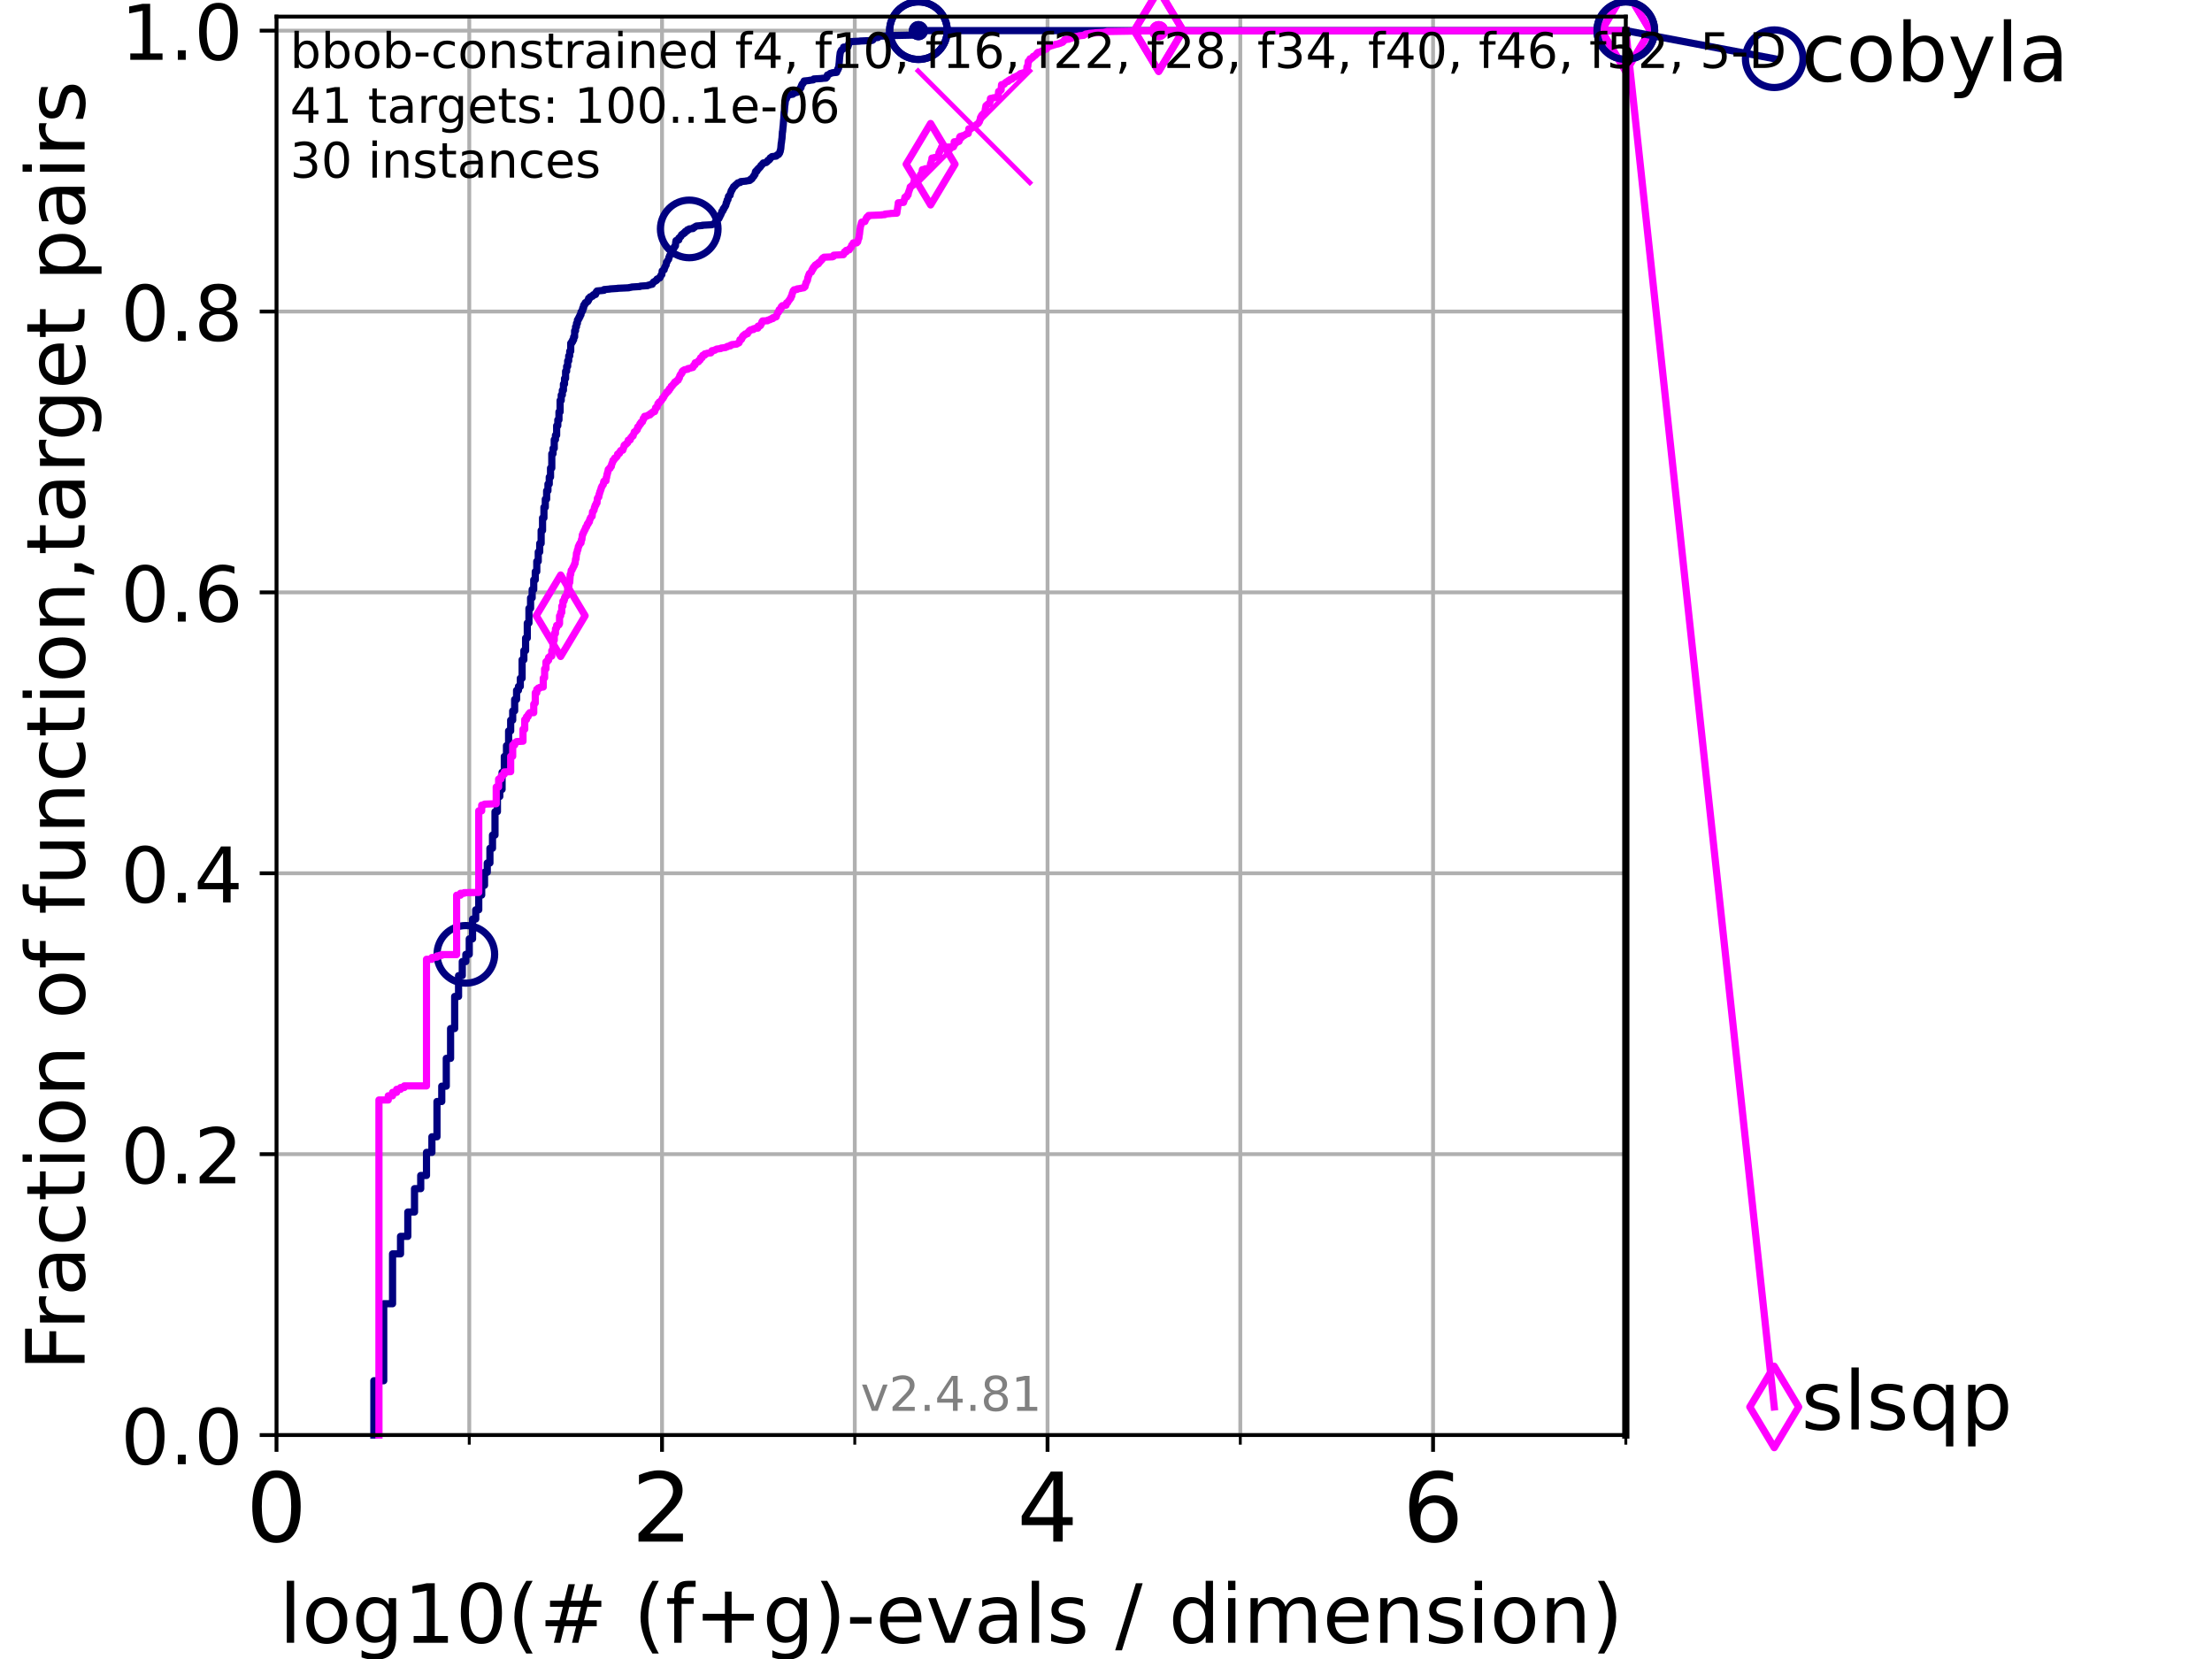 <?xml version="1.0" encoding="utf-8" standalone="no"?>
<!DOCTYPE svg PUBLIC "-//W3C//DTD SVG 1.1//EN"
  "http://www.w3.org/Graphics/SVG/1.1/DTD/svg11.dtd">
<!-- Created with matplotlib (https://matplotlib.org/) -->
<svg height="345.6pt" version="1.1" viewBox="0 0 460.8 345.6" width="460.8pt" xmlns="http://www.w3.org/2000/svg" xmlns:xlink="http://www.w3.org/1999/xlink">
 <defs>
  <style type="text/css">*{stroke-linecap:butt;stroke-linejoin:round;}</style>
 </defs>
 <g id="figure_1">
  <g id="patch_1">
   <path d="M 0 345.6 
L 460.8 345.6 
L 460.8 0 
L 0 0 
z
" style="fill:#ffffff;"/>
  </g>
  <g id="axes_1">
   <g id="patch_2">
    <path d="M 57.6 298.944 
L 338.688 298.944 
L 338.688 3.456 
L 57.6 3.456 
z
" style="fill:#ffffff;"/>
   </g>
   <g id="matplotlib.axis_1">
    <g id="xtick_1">
     <g id="line2d_1">
      <path clip-path="url(#p454ddd9e69)" d="M 57.6 298.944 
L 57.6 3.456 
" style="fill:none;stroke:#b0b0b0;stroke-linecap:square;stroke-width:0.8;"/>
     </g>
     <g id="line2d_2">
      <defs>
       <path d="M 0 0 
L 0 3.5 
" id="m4a742d3f65" style="stroke:#000000;stroke-width:0.8;"/>
      </defs>
      <g>
       <use style="stroke:#000000;stroke-width:0.8;" x="57.6" xlink:href="#m4a742d3f65" y="298.944"/>
      </g>
     </g>
     <g id="text_1">
      <!-- 0 -->
      <g transform="translate(51.237 321.141)scale(0.2 -0.2)">
       <defs>
        <path d="M 31.781 66.406 
Q 24.172 66.406 20.328 58.906 
Q 16.5 51.422 16.5 36.375 
Q 16.5 21.391 20.328 13.891 
Q 24.172 6.391 31.781 6.391 
Q 39.453 6.391 43.281 13.891 
Q 47.125 21.391 47.125 36.375 
Q 47.125 51.422 43.281 58.906 
Q 39.453 66.406 31.781 66.406 
z
M 31.781 74.219 
Q 44.047 74.219 50.516 64.516 
Q 56.984 54.828 56.984 36.375 
Q 56.984 17.969 50.516 8.266 
Q 44.047 -1.422 31.781 -1.422 
Q 19.531 -1.422 13.062 8.266 
Q 6.594 17.969 6.594 36.375 
Q 6.594 54.828 13.062 64.516 
Q 19.531 74.219 31.781 74.219 
z
" id="DejaVuSans-48"/>
       </defs>
       <use xlink:href="#DejaVuSans-48"/>
      </g>
     </g>
    </g>
    <g id="xtick_2">
     <g id="line2d_3">
      <path clip-path="url(#p454ddd9e69)" d="M 137.911 298.944 
L 137.911 3.456 
" style="fill:none;stroke:#b0b0b0;stroke-linecap:square;stroke-width:0.8;"/>
     </g>
     <g id="line2d_4">
      <g>
       <use style="stroke:#000000;stroke-width:0.8;" x="137.911" xlink:href="#m4a742d3f65" y="298.944"/>
      </g>
     </g>
     <g id="text_2">
      <!-- 2 -->
      <g transform="translate(131.548 321.141)scale(0.2 -0.2)">
       <defs>
        <path d="M 19.188 8.297 
L 53.609 8.297 
L 53.609 0 
L 7.328 0 
L 7.328 8.297 
Q 12.938 14.109 22.625 23.891 
Q 32.328 33.688 34.812 36.531 
Q 39.547 41.844 41.422 45.531 
Q 43.312 49.219 43.312 52.781 
Q 43.312 58.594 39.234 62.25 
Q 35.156 65.922 28.609 65.922 
Q 23.969 65.922 18.812 64.312 
Q 13.672 62.703 7.812 59.422 
L 7.812 69.391 
Q 13.766 71.781 18.938 73 
Q 24.125 74.219 28.422 74.219 
Q 39.75 74.219 46.484 68.547 
Q 53.219 62.891 53.219 53.422 
Q 53.219 48.922 51.531 44.891 
Q 49.859 40.875 45.406 35.406 
Q 44.188 33.984 37.641 27.219 
Q 31.109 20.453 19.188 8.297 
z
" id="DejaVuSans-50"/>
       </defs>
       <use xlink:href="#DejaVuSans-50"/>
      </g>
     </g>
    </g>
    <g id="xtick_3">
     <g id="line2d_5">
      <path clip-path="url(#p454ddd9e69)" d="M 218.222 298.944 
L 218.222 3.456 
" style="fill:none;stroke:#b0b0b0;stroke-linecap:square;stroke-width:0.8;"/>
     </g>
     <g id="line2d_6">
      <g>
       <use style="stroke:#000000;stroke-width:0.8;" x="218.222" xlink:href="#m4a742d3f65" y="298.944"/>
      </g>
     </g>
     <g id="text_3">
      <!-- 4 -->
      <g transform="translate(211.859 321.141)scale(0.2 -0.2)">
       <defs>
        <path d="M 37.797 64.312 
L 12.891 25.391 
L 37.797 25.391 
z
M 35.203 72.906 
L 47.609 72.906 
L 47.609 25.391 
L 58.016 25.391 
L 58.016 17.188 
L 47.609 17.188 
L 47.609 0 
L 37.797 0 
L 37.797 17.188 
L 4.891 17.188 
L 4.891 26.703 
z
" id="DejaVuSans-52"/>
       </defs>
       <use xlink:href="#DejaVuSans-52"/>
      </g>
     </g>
    </g>
    <g id="xtick_4">
     <g id="line2d_7">
      <path clip-path="url(#p454ddd9e69)" d="M 298.533 298.944 
L 298.533 3.456 
" style="fill:none;stroke:#b0b0b0;stroke-linecap:square;stroke-width:0.8;"/>
     </g>
     <g id="line2d_8">
      <g>
       <use style="stroke:#000000;stroke-width:0.8;" x="298.533" xlink:href="#m4a742d3f65" y="298.944"/>
      </g>
     </g>
     <g id="text_4">
      <!-- 6 -->
      <g transform="translate(292.17 321.141)scale(0.2 -0.2)">
       <defs>
        <path d="M 33.016 40.375 
Q 26.375 40.375 22.484 35.828 
Q 18.609 31.297 18.609 23.391 
Q 18.609 15.531 22.484 10.953 
Q 26.375 6.391 33.016 6.391 
Q 39.656 6.391 43.531 10.953 
Q 47.406 15.531 47.406 23.391 
Q 47.406 31.297 43.531 35.828 
Q 39.656 40.375 33.016 40.375 
z
M 52.594 71.297 
L 52.594 62.312 
Q 48.875 64.062 45.094 64.984 
Q 41.312 65.922 37.594 65.922 
Q 27.828 65.922 22.672 59.328 
Q 17.531 52.734 16.797 39.406 
Q 19.672 43.656 24.016 45.922 
Q 28.375 48.188 33.594 48.188 
Q 44.578 48.188 50.953 41.516 
Q 57.328 34.859 57.328 23.391 
Q 57.328 12.156 50.688 5.359 
Q 44.047 -1.422 33.016 -1.422 
Q 20.359 -1.422 13.672 8.266 
Q 6.984 17.969 6.984 36.375 
Q 6.984 53.656 15.188 63.938 
Q 23.391 74.219 37.203 74.219 
Q 40.922 74.219 44.703 73.484 
Q 48.484 72.75 52.594 71.297 
z
" id="DejaVuSans-54"/>
       </defs>
       <use xlink:href="#DejaVuSans-54"/>
      </g>
     </g>
    </g>
    <g id="xtick_5">
     <g id="line2d_9">
      <path clip-path="url(#p454ddd9e69)" d="M 97.755 298.944 
L 97.755 3.456 
" style="fill:none;stroke:#b0b0b0;stroke-linecap:square;stroke-width:0.8;"/>
     </g>
     <g id="line2d_10">
      <defs>
       <path d="M 0 0 
L 0 2 
" id="m2f06323e21" style="stroke:#000000;stroke-width:0.6;"/>
      </defs>
      <g>
       <use style="stroke:#000000;stroke-width:0.6;" x="97.755" xlink:href="#m2f06323e21" y="298.944"/>
      </g>
     </g>
    </g>
    <g id="xtick_6">
     <g id="line2d_11">
      <path clip-path="url(#p454ddd9e69)" d="M 178.066 298.944 
L 178.066 3.456 
" style="fill:none;stroke:#b0b0b0;stroke-linecap:square;stroke-width:0.8;"/>
     </g>
     <g id="line2d_12">
      <g>
       <use style="stroke:#000000;stroke-width:0.6;" x="178.066" xlink:href="#m2f06323e21" y="298.944"/>
      </g>
     </g>
    </g>
    <g id="xtick_7">
     <g id="line2d_13">
      <path clip-path="url(#p454ddd9e69)" d="M 258.377 298.944 
L 258.377 3.456 
" style="fill:none;stroke:#b0b0b0;stroke-linecap:square;stroke-width:0.8;"/>
     </g>
     <g id="line2d_14">
      <g>
       <use style="stroke:#000000;stroke-width:0.6;" x="258.377" xlink:href="#m2f06323e21" y="298.944"/>
      </g>
     </g>
    </g>
    <g id="xtick_8">
     <g id="line2d_15">
      <path clip-path="url(#p454ddd9e69)" d="M 338.688 298.944 
L 338.688 3.456 
" style="fill:none;stroke:#b0b0b0;stroke-linecap:square;stroke-width:0.8;"/>
     </g>
     <g id="line2d_16">
      <g>
       <use style="stroke:#000000;stroke-width:0.6;" x="338.688" xlink:href="#m2f06323e21" y="298.944"/>
      </g>
     </g>
    </g>
    <g id="text_5">
     <!-- log10(# (f+g)-evals / dimension) -->
     <g transform="translate(58.145 342.218)scale(0.17 -0.17)">
      <defs>
       <path d="M 9.422 75.984 
L 18.406 75.984 
L 18.406 0 
L 9.422 0 
z
" id="DejaVuSans-108"/>
       <path d="M 30.609 48.391 
Q 23.391 48.391 19.188 42.75 
Q 14.984 37.109 14.984 27.297 
Q 14.984 17.484 19.156 11.844 
Q 23.344 6.203 30.609 6.203 
Q 37.797 6.203 41.984 11.859 
Q 46.188 17.531 46.188 27.297 
Q 46.188 37.016 41.984 42.703 
Q 37.797 48.391 30.609 48.391 
z
M 30.609 56 
Q 42.328 56 49.016 48.375 
Q 55.719 40.766 55.719 27.297 
Q 55.719 13.875 49.016 6.219 
Q 42.328 -1.422 30.609 -1.422 
Q 18.844 -1.422 12.172 6.219 
Q 5.516 13.875 5.516 27.297 
Q 5.516 40.766 12.172 48.375 
Q 18.844 56 30.609 56 
z
" id="DejaVuSans-111"/>
       <path d="M 45.406 27.984 
Q 45.406 37.75 41.375 43.109 
Q 37.359 48.484 30.078 48.484 
Q 22.859 48.484 18.828 43.109 
Q 14.797 37.75 14.797 27.984 
Q 14.797 18.266 18.828 12.891 
Q 22.859 7.516 30.078 7.516 
Q 37.359 7.516 41.375 12.891 
Q 45.406 18.266 45.406 27.984 
z
M 54.391 6.781 
Q 54.391 -7.172 48.188 -13.984 
Q 42 -20.797 29.203 -20.797 
Q 24.469 -20.797 20.266 -20.094 
Q 16.062 -19.391 12.109 -17.922 
L 12.109 -9.188 
Q 16.062 -11.328 19.922 -12.344 
Q 23.781 -13.375 27.781 -13.375 
Q 36.625 -13.375 41.016 -8.766 
Q 45.406 -4.156 45.406 5.172 
L 45.406 9.625 
Q 42.625 4.781 38.281 2.391 
Q 33.938 0 27.875 0 
Q 17.828 0 11.672 7.656 
Q 5.516 15.328 5.516 27.984 
Q 5.516 40.672 11.672 48.328 
Q 17.828 56 27.875 56 
Q 33.938 56 38.281 53.609 
Q 42.625 51.219 45.406 46.391 
L 45.406 54.688 
L 54.391 54.688 
z
" id="DejaVuSans-103"/>
       <path d="M 12.406 8.297 
L 28.516 8.297 
L 28.516 63.922 
L 10.984 60.406 
L 10.984 69.391 
L 28.422 72.906 
L 38.281 72.906 
L 38.281 8.297 
L 54.391 8.297 
L 54.391 0 
L 12.406 0 
z
" id="DejaVuSans-49"/>
       <path d="M 31 75.875 
Q 24.469 64.656 21.281 53.656 
Q 18.109 42.672 18.109 31.391 
Q 18.109 20.125 21.312 9.062 
Q 24.516 -2 31 -13.188 
L 23.188 -13.188 
Q 15.875 -1.703 12.234 9.375 
Q 8.594 20.453 8.594 31.391 
Q 8.594 42.281 12.203 53.312 
Q 15.828 64.359 23.188 75.875 
z
" id="DejaVuSans-40"/>
       <path d="M 51.125 44 
L 36.922 44 
L 32.812 27.688 
L 47.125 27.688 
z
M 43.797 71.781 
L 38.719 51.516 
L 52.984 51.516 
L 58.109 71.781 
L 65.922 71.781 
L 60.891 51.516 
L 76.125 51.516 
L 76.125 44 
L 58.984 44 
L 54.984 27.688 
L 70.516 27.688 
L 70.516 20.219 
L 53.078 20.219 
L 48 0 
L 40.188 0 
L 45.219 20.219 
L 30.906 20.219 
L 25.875 0 
L 18.016 0 
L 23.094 20.219 
L 7.719 20.219 
L 7.719 27.688 
L 24.906 27.688 
L 29 44 
L 13.281 44 
L 13.281 51.516 
L 30.906 51.516 
L 35.891 71.781 
z
" id="DejaVuSans-35"/>
       <path id="DejaVuSans-32"/>
       <path d="M 37.109 75.984 
L 37.109 68.5 
L 28.516 68.5 
Q 23.688 68.5 21.797 66.547 
Q 19.922 64.594 19.922 59.516 
L 19.922 54.688 
L 34.719 54.688 
L 34.719 47.703 
L 19.922 47.703 
L 19.922 0 
L 10.891 0 
L 10.891 47.703 
L 2.297 47.703 
L 2.297 54.688 
L 10.891 54.688 
L 10.891 58.5 
Q 10.891 67.625 15.141 71.797 
Q 19.391 75.984 28.609 75.984 
z
" id="DejaVuSans-102"/>
       <path d="M 46 62.703 
L 46 35.5 
L 73.188 35.5 
L 73.188 27.203 
L 46 27.203 
L 46 0 
L 37.797 0 
L 37.797 27.203 
L 10.594 27.203 
L 10.594 35.5 
L 37.797 35.5 
L 37.797 62.703 
z
" id="DejaVuSans-43"/>
       <path d="M 8.016 75.875 
L 15.828 75.875 
Q 23.141 64.359 26.781 53.312 
Q 30.422 42.281 30.422 31.391 
Q 30.422 20.453 26.781 9.375 
Q 23.141 -1.703 15.828 -13.188 
L 8.016 -13.188 
Q 14.5 -2 17.703 9.062 
Q 20.906 20.125 20.906 31.391 
Q 20.906 42.672 17.703 53.656 
Q 14.5 64.656 8.016 75.875 
z
" id="DejaVuSans-41"/>
       <path d="M 4.891 31.391 
L 31.203 31.391 
L 31.203 23.391 
L 4.891 23.391 
z
" id="DejaVuSans-45"/>
       <path d="M 56.203 29.594 
L 56.203 25.203 
L 14.891 25.203 
Q 15.484 15.922 20.484 11.062 
Q 25.484 6.203 34.422 6.203 
Q 39.594 6.203 44.453 7.469 
Q 49.312 8.734 54.109 11.281 
L 54.109 2.781 
Q 49.266 0.734 44.188 -0.344 
Q 39.109 -1.422 33.891 -1.422 
Q 20.797 -1.422 13.156 6.188 
Q 5.516 13.812 5.516 26.812 
Q 5.516 40.234 12.766 48.109 
Q 20.016 56 32.328 56 
Q 43.359 56 49.781 48.891 
Q 56.203 41.797 56.203 29.594 
z
M 47.219 32.234 
Q 47.125 39.594 43.094 43.984 
Q 39.062 48.391 32.422 48.391 
Q 24.906 48.391 20.391 44.141 
Q 15.875 39.891 15.188 32.172 
z
" id="DejaVuSans-101"/>
       <path d="M 2.984 54.688 
L 12.5 54.688 
L 29.594 8.797 
L 46.688 54.688 
L 56.203 54.688 
L 35.688 0 
L 23.484 0 
z
" id="DejaVuSans-118"/>
       <path d="M 34.281 27.484 
Q 23.391 27.484 19.188 25 
Q 14.984 22.516 14.984 16.5 
Q 14.984 11.719 18.141 8.906 
Q 21.297 6.109 26.703 6.109 
Q 34.188 6.109 38.703 11.406 
Q 43.219 16.703 43.219 25.484 
L 43.219 27.484 
z
M 52.203 31.203 
L 52.203 0 
L 43.219 0 
L 43.219 8.297 
Q 40.141 3.328 35.547 0.953 
Q 30.953 -1.422 24.312 -1.422 
Q 15.922 -1.422 10.953 3.297 
Q 6 8.016 6 15.922 
Q 6 25.141 12.172 29.828 
Q 18.359 34.516 30.609 34.516 
L 43.219 34.516 
L 43.219 35.406 
Q 43.219 41.609 39.141 45 
Q 35.062 48.391 27.688 48.391 
Q 23 48.391 18.547 47.266 
Q 14.109 46.141 10.016 43.891 
L 10.016 52.203 
Q 14.938 54.109 19.578 55.047 
Q 24.219 56 28.609 56 
Q 40.484 56 46.344 49.844 
Q 52.203 43.703 52.203 31.203 
z
" id="DejaVuSans-97"/>
       <path d="M 44.281 53.078 
L 44.281 44.578 
Q 40.484 46.531 36.375 47.5 
Q 32.281 48.484 27.875 48.484 
Q 21.188 48.484 17.844 46.438 
Q 14.5 44.391 14.5 40.281 
Q 14.5 37.156 16.891 35.375 
Q 19.281 33.594 26.516 31.984 
L 29.594 31.297 
Q 39.156 29.25 43.188 25.516 
Q 47.219 21.781 47.219 15.094 
Q 47.219 7.469 41.188 3.016 
Q 35.156 -1.422 24.609 -1.422 
Q 20.219 -1.422 15.453 -0.562 
Q 10.688 0.297 5.422 2 
L 5.422 11.281 
Q 10.406 8.688 15.234 7.391 
Q 20.062 6.109 24.812 6.109 
Q 31.156 6.109 34.562 8.281 
Q 37.984 10.453 37.984 14.406 
Q 37.984 18.062 35.516 20.016 
Q 33.062 21.969 24.703 23.781 
L 21.578 24.516 
Q 13.234 26.266 9.516 29.906 
Q 5.812 33.547 5.812 39.891 
Q 5.812 47.609 11.281 51.797 
Q 16.75 56 26.812 56 
Q 31.781 56 36.172 55.266 
Q 40.578 54.547 44.281 53.078 
z
" id="DejaVuSans-115"/>
       <path d="M 25.391 72.906 
L 33.688 72.906 
L 8.297 -9.281 
L 0 -9.281 
z
" id="DejaVuSans-47"/>
       <path d="M 45.406 46.391 
L 45.406 75.984 
L 54.391 75.984 
L 54.391 0 
L 45.406 0 
L 45.406 8.203 
Q 42.578 3.328 38.25 0.953 
Q 33.938 -1.422 27.875 -1.422 
Q 17.969 -1.422 11.734 6.484 
Q 5.516 14.406 5.516 27.297 
Q 5.516 40.188 11.734 48.094 
Q 17.969 56 27.875 56 
Q 33.938 56 38.25 53.625 
Q 42.578 51.266 45.406 46.391 
z
M 14.797 27.297 
Q 14.797 17.391 18.875 11.75 
Q 22.953 6.109 30.078 6.109 
Q 37.203 6.109 41.297 11.75 
Q 45.406 17.391 45.406 27.297 
Q 45.406 37.203 41.297 42.844 
Q 37.203 48.484 30.078 48.484 
Q 22.953 48.484 18.875 42.844 
Q 14.797 37.203 14.797 27.297 
z
" id="DejaVuSans-100"/>
       <path d="M 9.422 54.688 
L 18.406 54.688 
L 18.406 0 
L 9.422 0 
z
M 9.422 75.984 
L 18.406 75.984 
L 18.406 64.594 
L 9.422 64.594 
z
" id="DejaVuSans-105"/>
       <path d="M 52 44.188 
Q 55.375 50.25 60.062 53.125 
Q 64.75 56 71.094 56 
Q 79.641 56 84.281 50.016 
Q 88.922 44.047 88.922 33.016 
L 88.922 0 
L 79.891 0 
L 79.891 32.719 
Q 79.891 40.578 77.094 44.375 
Q 74.312 48.188 68.609 48.188 
Q 61.625 48.188 57.562 43.547 
Q 53.516 38.922 53.516 30.906 
L 53.516 0 
L 44.484 0 
L 44.484 32.719 
Q 44.484 40.625 41.703 44.406 
Q 38.922 48.188 33.109 48.188 
Q 26.219 48.188 22.156 43.531 
Q 18.109 38.875 18.109 30.906 
L 18.109 0 
L 9.078 0 
L 9.078 54.688 
L 18.109 54.688 
L 18.109 46.188 
Q 21.188 51.219 25.484 53.609 
Q 29.781 56 35.688 56 
Q 41.656 56 45.828 52.969 
Q 50 49.953 52 44.188 
z
" id="DejaVuSans-109"/>
       <path d="M 54.891 33.016 
L 54.891 0 
L 45.906 0 
L 45.906 32.719 
Q 45.906 40.484 42.875 44.328 
Q 39.844 48.188 33.797 48.188 
Q 26.516 48.188 22.312 43.547 
Q 18.109 38.922 18.109 30.906 
L 18.109 0 
L 9.078 0 
L 9.078 54.688 
L 18.109 54.688 
L 18.109 46.188 
Q 21.344 51.125 25.703 53.562 
Q 30.078 56 35.797 56 
Q 45.219 56 50.047 50.172 
Q 54.891 44.344 54.891 33.016 
z
" id="DejaVuSans-110"/>
      </defs>
      <use xlink:href="#DejaVuSans-108"/>
      <use x="27.783" xlink:href="#DejaVuSans-111"/>
      <use x="88.965" xlink:href="#DejaVuSans-103"/>
      <use x="152.441" xlink:href="#DejaVuSans-49"/>
      <use x="216.064" xlink:href="#DejaVuSans-48"/>
      <use x="279.688" xlink:href="#DejaVuSans-40"/>
      <use x="318.701" xlink:href="#DejaVuSans-35"/>
      <use x="402.49" xlink:href="#DejaVuSans-32"/>
      <use x="434.277" xlink:href="#DejaVuSans-40"/>
      <use x="473.291" xlink:href="#DejaVuSans-102"/>
      <use x="508.496" xlink:href="#DejaVuSans-43"/>
      <use x="592.285" xlink:href="#DejaVuSans-103"/>
      <use x="655.762" xlink:href="#DejaVuSans-41"/>
      <use x="694.775" xlink:href="#DejaVuSans-45"/>
      <use x="730.859" xlink:href="#DejaVuSans-101"/>
      <use x="792.383" xlink:href="#DejaVuSans-118"/>
      <use x="851.562" xlink:href="#DejaVuSans-97"/>
      <use x="912.842" xlink:href="#DejaVuSans-108"/>
      <use x="940.625" xlink:href="#DejaVuSans-115"/>
      <use x="992.725" xlink:href="#DejaVuSans-32"/>
      <use x="1024.512" xlink:href="#DejaVuSans-47"/>
      <use x="1058.203" xlink:href="#DejaVuSans-32"/>
      <use x="1089.99" xlink:href="#DejaVuSans-100"/>
      <use x="1153.467" xlink:href="#DejaVuSans-105"/>
      <use x="1181.25" xlink:href="#DejaVuSans-109"/>
      <use x="1278.662" xlink:href="#DejaVuSans-101"/>
      <use x="1340.186" xlink:href="#DejaVuSans-110"/>
      <use x="1403.564" xlink:href="#DejaVuSans-115"/>
      <use x="1455.664" xlink:href="#DejaVuSans-105"/>
      <use x="1483.447" xlink:href="#DejaVuSans-111"/>
      <use x="1544.629" xlink:href="#DejaVuSans-110"/>
      <use x="1608.008" xlink:href="#DejaVuSans-41"/>
     </g>
    </g>
   </g>
   <g id="matplotlib.axis_2">
    <g id="ytick_1">
     <g id="line2d_17">
      <path clip-path="url(#p454ddd9e69)" d="M 57.6 298.944 
L 338.688 298.944 
" style="fill:none;stroke:#b0b0b0;stroke-linecap:square;stroke-width:0.8;"/>
     </g>
     <g id="line2d_18">
      <defs>
       <path d="M 0 0 
L -3.5 0 
" id="mfd2d8f98ce" style="stroke:#000000;stroke-width:0.8;"/>
      </defs>
      <g>
       <use style="stroke:#000000;stroke-width:0.8;" x="57.6" xlink:href="#mfd2d8f98ce" y="298.944"/>
      </g>
     </g>
     <g id="text_6">
      <!-- 0.0 -->
      <g transform="translate(25.155 305.023)scale(0.16 -0.16)">
       <defs>
        <path d="M 10.688 12.406 
L 21 12.406 
L 21 0 
L 10.688 0 
z
" id="DejaVuSans-46"/>
       </defs>
       <use xlink:href="#DejaVuSans-48"/>
       <use x="63.623" xlink:href="#DejaVuSans-46"/>
       <use x="95.41" xlink:href="#DejaVuSans-48"/>
      </g>
     </g>
    </g>
    <g id="ytick_2">
     <g id="line2d_19">
      <path clip-path="url(#p454ddd9e69)" d="M 57.6 240.432 
L 338.688 240.432 
" style="fill:none;stroke:#b0b0b0;stroke-linecap:square;stroke-width:0.8;"/>
     </g>
     <g id="line2d_20">
      <g>
       <use style="stroke:#000000;stroke-width:0.8;" x="57.6" xlink:href="#mfd2d8f98ce" y="240.432"/>
      </g>
     </g>
     <g id="text_7">
      <!-- 0.2 -->
      <g transform="translate(25.155 246.51)scale(0.16 -0.16)">
       <use xlink:href="#DejaVuSans-48"/>
       <use x="63.623" xlink:href="#DejaVuSans-46"/>
       <use x="95.41" xlink:href="#DejaVuSans-50"/>
      </g>
     </g>
    </g>
    <g id="ytick_3">
     <g id="line2d_21">
      <path clip-path="url(#p454ddd9e69)" d="M 57.6 181.919 
L 338.688 181.919 
" style="fill:none;stroke:#b0b0b0;stroke-linecap:square;stroke-width:0.8;"/>
     </g>
     <g id="line2d_22">
      <g>
       <use style="stroke:#000000;stroke-width:0.8;" x="57.6" xlink:href="#mfd2d8f98ce" y="181.919"/>
      </g>
     </g>
     <g id="text_8">
      <!-- 0.4 -->
      <g transform="translate(25.155 187.998)scale(0.16 -0.16)">
       <use xlink:href="#DejaVuSans-48"/>
       <use x="63.623" xlink:href="#DejaVuSans-46"/>
       <use x="95.41" xlink:href="#DejaVuSans-52"/>
      </g>
     </g>
    </g>
    <g id="ytick_4">
     <g id="line2d_23">
      <path clip-path="url(#p454ddd9e69)" d="M 57.6 123.407 
L 338.688 123.407 
" style="fill:none;stroke:#b0b0b0;stroke-linecap:square;stroke-width:0.8;"/>
     </g>
     <g id="line2d_24">
      <g>
       <use style="stroke:#000000;stroke-width:0.8;" x="57.6" xlink:href="#mfd2d8f98ce" y="123.407"/>
      </g>
     </g>
     <g id="text_9">
      <!-- 0.6 -->
      <g transform="translate(25.155 129.485)scale(0.16 -0.16)">
       <use xlink:href="#DejaVuSans-48"/>
       <use x="63.623" xlink:href="#DejaVuSans-46"/>
       <use x="95.41" xlink:href="#DejaVuSans-54"/>
      </g>
     </g>
    </g>
    <g id="ytick_5">
     <g id="line2d_25">
      <path clip-path="url(#p454ddd9e69)" d="M 57.6 64.894 
L 338.688 64.894 
" style="fill:none;stroke:#b0b0b0;stroke-linecap:square;stroke-width:0.8;"/>
     </g>
     <g id="line2d_26">
      <g>
       <use style="stroke:#000000;stroke-width:0.8;" x="57.6" xlink:href="#mfd2d8f98ce" y="64.894"/>
      </g>
     </g>
     <g id="text_10">
      <!-- 0.8 -->
      <g transform="translate(25.155 70.973)scale(0.16 -0.16)">
       <defs>
        <path d="M 31.781 34.625 
Q 24.75 34.625 20.719 30.859 
Q 16.703 27.094 16.703 20.516 
Q 16.703 13.922 20.719 10.156 
Q 24.75 6.391 31.781 6.391 
Q 38.812 6.391 42.859 10.172 
Q 46.922 13.969 46.922 20.516 
Q 46.922 27.094 42.891 30.859 
Q 38.875 34.625 31.781 34.625 
z
M 21.922 38.812 
Q 15.578 40.375 12.031 44.719 
Q 8.5 49.078 8.5 55.328 
Q 8.5 64.062 14.719 69.141 
Q 20.953 74.219 31.781 74.219 
Q 42.672 74.219 48.875 69.141 
Q 55.078 64.062 55.078 55.328 
Q 55.078 49.078 51.531 44.719 
Q 48 40.375 41.703 38.812 
Q 48.828 37.156 52.797 32.312 
Q 56.781 27.484 56.781 20.516 
Q 56.781 9.906 50.312 4.234 
Q 43.844 -1.422 31.781 -1.422 
Q 19.734 -1.422 13.25 4.234 
Q 6.781 9.906 6.781 20.516 
Q 6.781 27.484 10.781 32.312 
Q 14.797 37.156 21.922 38.812 
z
M 18.312 54.391 
Q 18.312 48.734 21.844 45.562 
Q 25.391 42.391 31.781 42.391 
Q 38.141 42.391 41.719 45.562 
Q 45.312 48.734 45.312 54.391 
Q 45.312 60.062 41.719 63.234 
Q 38.141 66.406 31.781 66.406 
Q 25.391 66.406 21.844 63.234 
Q 18.312 60.062 18.312 54.391 
z
" id="DejaVuSans-56"/>
       </defs>
       <use xlink:href="#DejaVuSans-48"/>
       <use x="63.623" xlink:href="#DejaVuSans-46"/>
       <use x="95.41" xlink:href="#DejaVuSans-56"/>
      </g>
     </g>
    </g>
    <g id="ytick_6">
     <g id="line2d_27">
      <path clip-path="url(#p454ddd9e69)" d="M 57.6 6.382 
L 338.688 6.382 
" style="fill:none;stroke:#b0b0b0;stroke-linecap:square;stroke-width:0.8;"/>
     </g>
     <g id="line2d_28">
      <g>
       <use style="stroke:#000000;stroke-width:0.8;" x="57.6" xlink:href="#mfd2d8f98ce" y="6.382"/>
      </g>
     </g>
     <g id="text_11">
      <!-- 1.0 -->
      <g transform="translate(25.155 12.46)scale(0.16 -0.16)">
       <use xlink:href="#DejaVuSans-49"/>
       <use x="63.623" xlink:href="#DejaVuSans-46"/>
       <use x="95.41" xlink:href="#DejaVuSans-48"/>
      </g>
     </g>
    </g>
    <g id="text_12">
     <!-- Fraction of function,target pairs -->
     <g transform="translate(17.62 285.585)rotate(-90)scale(0.17 -0.17)">
      <defs>
       <path d="M 9.812 72.906 
L 51.703 72.906 
L 51.703 64.594 
L 19.672 64.594 
L 19.672 43.109 
L 48.578 43.109 
L 48.578 34.812 
L 19.672 34.812 
L 19.672 0 
L 9.812 0 
z
" id="DejaVuSans-70"/>
       <path d="M 41.109 46.297 
Q 39.594 47.172 37.812 47.578 
Q 36.031 48 33.891 48 
Q 26.266 48 22.188 43.047 
Q 18.109 38.094 18.109 28.812 
L 18.109 0 
L 9.078 0 
L 9.078 54.688 
L 18.109 54.688 
L 18.109 46.188 
Q 20.953 51.172 25.484 53.578 
Q 30.031 56 36.531 56 
Q 37.453 56 38.578 55.875 
Q 39.703 55.766 41.062 55.516 
z
" id="DejaVuSans-114"/>
       <path d="M 48.781 52.594 
L 48.781 44.188 
Q 44.969 46.297 41.141 47.344 
Q 37.312 48.391 33.406 48.391 
Q 24.656 48.391 19.812 42.844 
Q 14.984 37.312 14.984 27.297 
Q 14.984 17.281 19.812 11.734 
Q 24.656 6.203 33.406 6.203 
Q 37.312 6.203 41.141 7.25 
Q 44.969 8.297 48.781 10.406 
L 48.781 2.094 
Q 45.016 0.344 40.984 -0.531 
Q 36.969 -1.422 32.422 -1.422 
Q 20.062 -1.422 12.781 6.344 
Q 5.516 14.109 5.516 27.297 
Q 5.516 40.672 12.859 48.328 
Q 20.219 56 33.016 56 
Q 37.156 56 41.109 55.141 
Q 45.062 54.297 48.781 52.594 
z
" id="DejaVuSans-99"/>
       <path d="M 18.312 70.219 
L 18.312 54.688 
L 36.812 54.688 
L 36.812 47.703 
L 18.312 47.703 
L 18.312 18.016 
Q 18.312 11.328 20.141 9.422 
Q 21.969 7.516 27.594 7.516 
L 36.812 7.516 
L 36.812 0 
L 27.594 0 
Q 17.188 0 13.234 3.875 
Q 9.281 7.766 9.281 18.016 
L 9.281 47.703 
L 2.688 47.703 
L 2.688 54.688 
L 9.281 54.688 
L 9.281 70.219 
z
" id="DejaVuSans-116"/>
       <path d="M 8.5 21.578 
L 8.5 54.688 
L 17.484 54.688 
L 17.484 21.922 
Q 17.484 14.156 20.5 10.266 
Q 23.531 6.391 29.594 6.391 
Q 36.859 6.391 41.078 11.031 
Q 45.312 15.672 45.312 23.688 
L 45.312 54.688 
L 54.297 54.688 
L 54.297 0 
L 45.312 0 
L 45.312 8.406 
Q 42.047 3.422 37.719 1 
Q 33.406 -1.422 27.688 -1.422 
Q 18.266 -1.422 13.375 4.438 
Q 8.5 10.297 8.5 21.578 
z
M 31.109 56 
z
" id="DejaVuSans-117"/>
       <path d="M 11.719 12.406 
L 22.016 12.406 
L 22.016 4 
L 14.016 -11.625 
L 7.719 -11.625 
L 11.719 4 
z
" id="DejaVuSans-44"/>
       <path d="M 18.109 8.203 
L 18.109 -20.797 
L 9.078 -20.797 
L 9.078 54.688 
L 18.109 54.688 
L 18.109 46.391 
Q 20.953 51.266 25.266 53.625 
Q 29.594 56 35.594 56 
Q 45.562 56 51.781 48.094 
Q 58.016 40.188 58.016 27.297 
Q 58.016 14.406 51.781 6.484 
Q 45.562 -1.422 35.594 -1.422 
Q 29.594 -1.422 25.266 0.953 
Q 20.953 3.328 18.109 8.203 
z
M 48.688 27.297 
Q 48.688 37.203 44.609 42.844 
Q 40.531 48.484 33.406 48.484 
Q 26.266 48.484 22.188 42.844 
Q 18.109 37.203 18.109 27.297 
Q 18.109 17.391 22.188 11.75 
Q 26.266 6.109 33.406 6.109 
Q 40.531 6.109 44.609 11.75 
Q 48.688 17.391 48.688 27.297 
z
" id="DejaVuSans-112"/>
      </defs>
      <use xlink:href="#DejaVuSans-70"/>
      <use x="50.27" xlink:href="#DejaVuSans-114"/>
      <use x="91.383" xlink:href="#DejaVuSans-97"/>
      <use x="152.662" xlink:href="#DejaVuSans-99"/>
      <use x="207.643" xlink:href="#DejaVuSans-116"/>
      <use x="246.852" xlink:href="#DejaVuSans-105"/>
      <use x="274.635" xlink:href="#DejaVuSans-111"/>
      <use x="335.816" xlink:href="#DejaVuSans-110"/>
      <use x="399.195" xlink:href="#DejaVuSans-32"/>
      <use x="430.982" xlink:href="#DejaVuSans-111"/>
      <use x="492.164" xlink:href="#DejaVuSans-102"/>
      <use x="527.369" xlink:href="#DejaVuSans-32"/>
      <use x="559.156" xlink:href="#DejaVuSans-102"/>
      <use x="594.361" xlink:href="#DejaVuSans-117"/>
      <use x="657.74" xlink:href="#DejaVuSans-110"/>
      <use x="721.119" xlink:href="#DejaVuSans-99"/>
      <use x="776.1" xlink:href="#DejaVuSans-116"/>
      <use x="815.309" xlink:href="#DejaVuSans-105"/>
      <use x="843.092" xlink:href="#DejaVuSans-111"/>
      <use x="904.273" xlink:href="#DejaVuSans-110"/>
      <use x="967.652" xlink:href="#DejaVuSans-44"/>
      <use x="999.439" xlink:href="#DejaVuSans-116"/>
      <use x="1038.648" xlink:href="#DejaVuSans-97"/>
      <use x="1099.928" xlink:href="#DejaVuSans-114"/>
      <use x="1139.291" xlink:href="#DejaVuSans-103"/>
      <use x="1202.768" xlink:href="#DejaVuSans-101"/>
      <use x="1264.291" xlink:href="#DejaVuSans-116"/>
      <use x="1303.5" xlink:href="#DejaVuSans-32"/>
      <use x="1335.287" xlink:href="#DejaVuSans-112"/>
      <use x="1398.764" xlink:href="#DejaVuSans-97"/>
      <use x="1460.043" xlink:href="#DejaVuSans-105"/>
      <use x="1487.826" xlink:href="#DejaVuSans-114"/>
      <use x="1528.939" xlink:href="#DejaVuSans-115"/>
     </g>
    </g>
   </g>
   <g id="line2d_29">
    <defs>
     <path d="M 0 1.5 
C 0.398 1.5 0.779 1.342 1.061 1.061 
C 1.342 0.779 1.5 0.398 1.5 0 
C 1.5 -0.398 1.342 -0.779 1.061 -1.061 
C 0.779 -1.342 0.398 -1.5 0 -1.5 
C -0.398 -1.5 -0.779 -1.342 -1.061 -1.061 
C -1.342 -0.779 -1.5 -0.398 -1.5 0 
C -1.5 0.398 -1.342 0.779 -1.061 1.061 
C -0.779 1.342 -0.398 1.5 0 1.5 
z
" id="mff648bbaab" style="stroke:#000080;"/>
    </defs>
    <g>
     <use style="fill:#000080;stroke:#000080;" x="191.328" xlink:href="#mff648bbaab" y="6.382"/>
     <use style="fill:#000080;stroke:#000080;" x="191.328" xlink:href="#mff648bbaab" y="6.382"/>
    </g>
   </g>
   <g id="line2d_30">
    <path d="M 77.885 298.944 
L 77.885 287.633 
L 79.939 287.633 
L 79.939 271.591 
L 81.776 271.591 
L 81.776 261.204 
L 83.438 261.204 
L 83.438 257.557 
L 84.956 257.557 
L 84.956 252.483 
L 86.351 252.483 
L 86.351 247.62 
L 87.644 247.62 
L 87.644 244.871 
L 88.847 244.871 
L 88.847 240.062 
L 89.973 240.062 
L 89.973 236.811 
L 91.03 236.811 
L 91.03 229.464 
L 92.027 229.464 
L 92.027 226.266 
L 92.969 226.266 
L 92.969 220.478 
L 93.864 220.478 
L 93.864 214.267 
L 94.715 214.267 
L 94.715 207.581 
L 95.526 207.581 
L 95.526 203.247 
L 96.301 203.247 
L 96.301 200.313 
L 97.044 200.313 
L 97.044 198.807 
L 97.755 198.807 
L 97.755 195.583 
L 98.439 195.583 
L 98.439 191.46 
L 99.098 191.46 
L 99.098 189.53 
L 99.732 189.53 
L 99.732 186.465 
L 100.344 186.465 
L 100.344 184.43 
L 100.935 184.43 
L 100.935 181.708 
L 101.507 181.708 
L 101.507 179.778 
L 102.06 179.778 
L 102.06 176.713 
L 102.597 176.713 
L 102.597 173.964 
L 103.118 173.964 
L 103.118 169.075 
L 103.623 169.075 
L 103.623 165.93 
L 104.115 165.93 
L 104.115 164.45 
L 104.592 164.45 
L 104.592 160.882 
L 105.057 160.882 
L 105.057 157.578 
L 105.51 157.578 
L 105.51 155.332 
L 105.952 155.332 
L 105.952 152.266 
L 106.383 152.266 
L 106.383 150.02 
L 106.803 150.02 
L 106.803 148.091 
L 107.213 148.091 
L 107.213 145.712 
L 107.614 145.712 
L 107.614 143.809 
L 108.006 143.809 
L 108.006 142.99 
L 108.389 142.99 
L 108.389 141.299 
L 108.764 141.299 
L 108.764 137.44 
L 109.132 137.44 
L 109.132 135.537 
L 109.491 135.537 
L 109.491 132.921 
L 109.843 132.921 
L 109.843 129.802 
L 110.189 129.802 
L 110.189 126.737 
L 110.527 126.737 
L 110.527 124.543 
L 110.86 124.543 
L 110.86 122.799 
L 111.186 122.799 
L 111.186 120.79 
L 111.506 120.79 
L 111.506 119.072 
L 111.82 119.072 
L 111.82 116.932 
L 112.128 116.932 
L 112.128 114.976 
L 112.432 114.976 
L 112.432 113.205 
L 112.73 113.205 
L 112.73 110.51 
L 113.023 110.51 
L 113.023 107.893 
L 113.311 107.893 
L 113.311 105.673 
L 113.595 105.673 
L 113.595 103.982 
L 113.874 103.982 
L 113.874 102.237 
L 114.148 102.237 
L 114.148 100.837 
L 114.419 100.837 
L 114.419 99.383 
L 114.685 99.383 
L 114.685 97.507 
L 114.947 97.507 
L 114.947 94.52 
L 115.206 94.52 
L 115.206 93.41 
L 115.46 93.41 
L 115.46 91.587 
L 115.711 91.587 
L 115.711 90.662 
L 115.959 90.662 
L 115.959 88.68 
L 116.203 88.68 
L 116.203 87.464 
L 116.443 87.464 
L 116.443 85.799 
L 116.68 85.799 
L 116.68 83.42 
L 116.914 83.42 
L 116.914 82.284 
L 117.145 82.284 
L 117.145 81.306 
L 117.373 81.306 
L 117.373 80.011 
L 117.598 80.011 
L 117.598 78.848 
L 117.821 78.848 
L 117.821 77.342 
L 118.04 77.342 
L 118.04 76.311 
L 118.257 76.311 
L 118.257 75.175 
L 118.471 75.175 
L 118.471 74.144 
L 118.682 74.144 
L 118.682 73.166 
L 118.891 73.166 
L 118.891 71.501 
L 119.097 71.501 
L 119.097 71.184 
L 119.301 71.184 
L 119.301 70.788 
L 119.503 70.788 
L 119.503 70.18 
L 119.702 70.18 
L 119.702 68.911 
L 119.899 68.911 
L 119.899 68.066 
L 120.094 68.066 
L 120.094 67.352 
L 120.287 67.352 
L 120.287 66.665 
L 120.477 66.665 
L 120.477 66.321 
L 120.666 66.321 
L 120.666 65.951 
L 120.852 65.951 
L 120.852 65.555 
L 121.037 65.555 
L 121.037 65 
L 121.219 65 
L 121.219 64.683 
L 121.4 64.683 
L 121.4 64.154 
L 121.579 64.154 
L 121.579 63.599 
L 121.756 63.599 
L 121.756 63.335 
L 121.931 63.335 
L 121.931 63.044 
L 122.277 62.938 
L 122.277 62.833 
L 122.447 62.833 
L 122.447 62.568 
L 122.615 62.568 
L 122.615 62.146 
L 122.948 62.04 
L 122.948 61.828 
L 123.434 61.723 
L 123.434 61.564 
L 123.594 61.564 
L 123.594 61.406 
L 124.063 61.353 
L 124.063 61.036 
L 124.216 61.036 
L 124.216 60.798 
L 124.369 60.798 
L 124.369 60.613 
L 125.542 60.507 
L 125.542 60.481 
L 125.823 60.481 
L 125.823 60.322 
L 127.035 60.216 
L 127.035 60.19 
L 128.65 60.084 
L 128.65 60.058 
L 130.979 59.952 
L 130.979 59.926 
L 131.591 59.82 
L 131.591 59.793 
L 133.307 59.688 
L 133.398 59.608 
L 134.912 59.503 
L 134.912 59.45 
L 135.362 59.344 
L 135.362 59.318 
L 135.879 59.212 
L 135.957 58.974 
L 136.112 58.868 
L 136.151 58.736 
L 136.343 58.683 
L 136.419 58.578 
L 136.645 58.498 
L 136.645 58.419 
L 136.795 58.393 
L 136.869 58.128 
L 137.163 58.023 
L 137.235 57.943 
L 137.451 57.891 
L 137.523 57.626 
L 137.594 57.626 
L 137.665 57.362 
L 137.736 57.362 
L 137.806 57.203 
L 137.876 57.203 
L 137.946 56.437 
L 138.153 56.331 
L 138.222 56.199 
L 138.358 56.199 
L 138.46 55.697 
L 138.561 55.618 
L 138.662 55.301 
L 138.762 55.221 
L 138.828 54.64 
L 138.96 54.587 
L 139.058 54.296 
L 139.156 54.191 
L 139.253 54.032 
L 139.285 54.032 
L 139.35 53.583 
L 139.414 53.583 
L 139.509 53.213 
L 139.636 53.107 
L 139.731 52.737 
L 139.794 52.737 
L 139.794 52.314 
L 140.042 52.288 
L 140.104 51.944 
L 140.226 51.865 
L 140.318 51.68 
L 140.409 51.68 
L 140.409 51.495 
L 140.529 51.495 
L 140.589 51.231 
L 140.708 51.231 
L 140.768 50.411 
L 140.827 50.411 
L 140.827 50.121 
L 141.293 50.041 
L 141.293 49.988 
L 141.407 49.988 
L 141.407 49.592 
L 141.634 49.486 
L 141.69 49.328 
L 141.858 49.248 
L 141.969 48.905 
L 142.134 48.852 
L 142.134 48.773 
L 142.352 48.746 
L 142.459 48.508 
L 142.673 48.508 
L 142.753 48.218 
L 143.144 48.112 
L 143.196 47.874 
L 143.502 47.848 
L 143.578 47.689 
L 144.367 47.61 
L 144.439 47.425 
L 144.724 47.346 
L 144.818 47.214 
L 145.075 47.108 
L 145.075 47.081 
L 146.324 46.976 
L 146.324 46.923 
L 148.277 46.817 
L 148.277 46.791 
L 148.733 46.685 
L 148.827 46.579 
L 148.938 46.553 
L 148.938 46.341 
L 149.159 46.315 
L 149.251 46.077 
L 149.305 46.077 
L 149.396 45.628 
L 149.771 45.522 
L 149.876 45.179 
L 149.946 45.179 
L 150.051 44.782 
L 150.155 44.756 
L 150.258 44.439 
L 150.293 44.439 
L 150.378 44.042 
L 150.582 43.936 
L 150.666 43.514 
L 150.8 43.514 
L 150.899 43.196 
L 151.031 43.091 
L 151.13 42.826 
L 151.195 42.8 
L 151.292 42.245 
L 151.389 42.219 
L 151.486 41.664 
L 151.645 41.584 
L 151.756 40.897 
L 151.866 40.818 
L 151.866 40.765 
L 152.084 40.686 
L 152.176 40.157 
L 152.238 40.131 
L 152.33 39.708 
L 152.482 39.629 
L 152.542 39.364 
L 152.632 39.338 
L 152.707 39.1 
L 152.811 38.994 
L 152.811 38.889 
L 153.047 38.836 
L 153.135 38.598 
L 153.366 38.492 
L 153.467 38.307 
L 153.623 38.254 
L 153.708 38.096 
L 154.208 38.016 
L 154.304 37.831 
L 155.438 37.726 
L 155.438 37.699 
L 156.188 37.594 
L 156.188 37.488 
L 156.406 37.435 
L 156.406 37.276 
L 156.646 37.25 
L 156.718 37.091 
L 156.812 36.986 
L 156.906 36.774 
L 157.047 36.721 
L 157.047 36.563 
L 157.186 36.457 
L 157.209 36.325 
L 157.301 36.325 
L 157.347 35.849 
L 157.415 35.849 
L 157.415 35.691 
L 157.709 35.638 
L 157.776 35.294 
L 158.02 35.189 
L 158.086 34.977 
L 158.239 34.951 
L 158.347 34.766 
L 158.412 34.766 
L 158.519 34.449 
L 158.753 34.343 
L 158.837 34.131 
L 158.984 34.052 
L 159.005 33.946 
L 159.598 33.867 
L 159.638 33.788 
L 159.838 33.682 
L 159.937 33.418 
L 160.23 33.339 
L 160.317 33.101 
L 160.442 33.101 
L 160.442 32.889 
L 160.652 32.81 
L 160.652 32.757 
L 160.802 32.651 
L 160.802 32.625 
L 161.699 32.519 
L 161.699 32.44 
L 161.894 32.361 
L 161.894 32.255 
L 162.208 32.176 
L 162.295 31.991 
L 162.407 31.885 
L 162.458 31.568 
L 162.526 31.568 
L 162.628 31.013 
L 162.645 31.013 
L 162.746 29.824 
L 162.779 29.771 
L 162.879 28.899 
L 162.896 28.899 
L 162.996 27.445 
L 163.029 27.445 
L 163.128 26.309 
L 163.144 26.309 
L 163.242 24.987 
L 163.259 24.987 
L 163.356 23.322 
L 163.389 23.296 
L 163.485 21.869 
L 163.518 21.842 
L 163.614 20.97 
L 163.63 20.97 
L 163.677 20.679 
L 163.82 20.6 
L 163.93 20.23 
L 163.977 20.23 
L 164.071 19.834 
L 164.592 19.728 
L 164.592 19.702 
L 165.164 19.622 
L 165.266 19.49 
L 165.533 19.384 
L 165.569 19.332 
L 166.062 19.226 
L 166.062 19.147 
L 166.433 19.041 
L 166.534 18.697 
L 166.629 18.618 
L 166.682 18.354 
L 166.869 18.248 
L 166.955 17.799 
L 167.021 17.719 
L 167.099 17.508 
L 167.256 17.429 
L 167.346 17.191 
L 167.423 17.191 
L 167.513 16.874 
L 168.585 16.768 
L 168.585 16.742 
L 169.423 16.636 
L 169.52 16.451 
L 171.253 16.345 
L 171.253 16.319 
L 172.074 16.266 
L 172.079 16.16 
L 172.284 16.054 
L 172.357 15.632 
L 172.654 15.526 
L 172.749 15.447 
L 172.947 15.341 
L 172.956 15.288 
L 173.399 15.182 
L 173.399 15.156 
L 174.292 15.077 
L 174.353 14.786 
L 174.404 14.786 
L 174.404 14.654 
L 174.542 14.574 
L 174.542 14.31 
L 174.695 14.231 
L 174.804 13.2 
L 174.813 13.2 
L 174.922 11.799 
L 174.93 11.799 
L 175.038 10.954 
L 175.113 10.848 
L 175.195 10.584 
L 175.24 10.478 
L 175.326 10.399 
L 175.529 10.293 
L 175.634 10.187 
L 175.682 10.187 
L 175.73 9.817 
L 176.627 9.764 
L 176.726 9.421 
L 176.741 9.421 
L 176.831 9.051 
L 176.92 9.024 
L 176.965 8.681 
L 179.105 8.575 
L 179.105 8.549 
L 181.608 8.443 
L 181.716 8.39 
L 181.846 8.311 
L 181.935 7.914 
L 182.905 7.809 
L 182.984 7.544 
L 185.519 7.439 
L 185.519 7.412 
L 190.381 7.307 
L 190.464 6.778 
L 191.295 6.672 
L 191.328 6.382 
L 338.688 6.382 
L 338.688 6.382 
" style="fill:none;stroke:#000080;stroke-linecap:square;stroke-width:1.5;"/>
   </g>
   <g id="line2d_31">
    <defs>
     <path d="M 0 6 
C 1.591 6 3.117 5.368 4.243 4.243 
C 5.368 3.117 6 1.591 6 0 
C 6 -1.591 5.368 -3.117 4.243 -4.243 
C 3.117 -5.368 1.591 -6 0 -6 
C -1.591 -6 -3.117 -5.368 -4.243 -4.243 
C -5.368 -3.117 -6 -1.591 -6 0 
C -6 1.591 -5.368 3.117 -4.243 4.243 
C -3.117 5.368 -1.591 6 0 6 
z
" id="mabf2575f98" style="stroke:#000080;stroke-width:1.5;"/>
    </defs>
    <g>
     <use style="fill-opacity:0;stroke:#000080;stroke-width:1.5;" x="97.044" xlink:href="#mabf2575f98" y="198.807"/>
     <use style="fill-opacity:0;stroke:#000080;stroke-width:1.5;" x="143.578" xlink:href="#mabf2575f98" y="47.689"/>
     <use style="fill-opacity:0;stroke:#000080;stroke-width:1.5;" x="191.328" xlink:href="#mabf2575f98" y="6.382"/>
     <use style="fill-opacity:0;stroke:#000080;stroke-width:1.5;" x="191.328" xlink:href="#mabf2575f98" y="6.382"/>
     <use style="fill-opacity:0;stroke:#000080;stroke-width:1.5;" x="338.688" xlink:href="#mabf2575f98" y="6.382"/>
    </g>
   </g>
   <g id="line2d_32">
    <path style="fill:none;stroke:#000080;stroke-linecap:square;stroke-width:1.5;"/>
    <g/>
   </g>
   <g id="line2d_33">
    <defs>
     <path d="M 0 1.5 
C 0.398 1.5 0.779 1.342 1.061 1.061 
C 1.342 0.779 1.5 0.398 1.5 0 
C 1.5 -0.398 1.342 -0.779 1.061 -1.061 
C 0.779 -1.342 0.398 -1.5 0 -1.5 
C -0.398 -1.5 -0.779 -1.342 -1.061 -1.061 
C -1.342 -0.779 -1.5 -0.398 -1.5 0 
C -1.5 0.398 -1.342 0.779 -1.061 1.061 
C -0.779 1.342 -0.398 1.5 0 1.5 
z
" id="m84dabfa5f8" style="stroke:#ff00ff;"/>
    </defs>
    <g>
     <use style="fill:#ff00ff;stroke:#ff00ff;" x="241.376" xlink:href="#m84dabfa5f8" y="6.382"/>
     <use style="fill:#ff00ff;stroke:#ff00ff;" x="241.376" xlink:href="#m84dabfa5f8" y="6.382"/>
    </g>
   </g>
   <g id="line2d_34">
    <path d="M 78.942 298.944 
L 78.942 229.147 
L 80.881 229.147 
L 80.881 228.274 
L 81.776 228.274 
L 81.776 227.561 
L 82.627 227.561 
L 82.627 226.927 
L 83.438 226.927 
L 83.438 226.557 
L 84.213 226.557 
L 84.213 226.213 
L 88.847 226.213 
L 88.847 199.838 
L 89.973 199.838 
L 89.973 199.468 
L 91.03 199.388 
L 91.03 199.15 
L 91.535 199.15 
L 91.535 199.018 
L 92.027 199.018 
L 92.027 198.86 
L 95.125 198.86 
L 95.125 186.491 
L 95.918 186.491 
L 95.918 186.095 
L 96.676 186.095 
L 96.676 185.963 
L 99.732 185.91 
L 99.732 168.916 
L 100.344 168.916 
L 100.344 167.727 
L 100.935 167.621 
L 100.935 167.516 
L 103.372 167.436 
L 103.372 163.948 
L 103.871 163.948 
L 103.871 162.309 
L 104.355 162.283 
L 104.355 161.754 
L 104.592 161.754 
L 104.592 161.463 
L 104.826 161.463 
L 104.826 161.278 
L 105.057 161.278 
L 105.057 160.803 
L 106.383 160.75 
L 106.383 157.552 
L 106.803 157.552 
L 106.803 155.2 
L 107.213 155.2 
L 107.213 154.724 
L 107.614 154.619 
L 107.614 154.486 
L 108.949 154.407 
L 108.949 151.923 
L 109.312 151.923 
L 109.312 149.914 
L 109.668 149.914 
L 109.668 149.333 
L 110.017 149.28 
L 110.017 148.884 
L 110.189 148.884 
L 110.189 148.646 
L 110.359 148.646 
L 110.359 148.461 
L 111.186 148.461 
L 111.186 146.69 
L 111.346 146.69 
L 111.346 146.452 
L 111.506 146.452 
L 111.506 144.311 
L 111.82 144.311 
L 111.82 143.598 
L 112.128 143.571 
L 112.128 143.334 
L 112.432 143.334 
L 112.432 143.201 
L 113.168 143.122 
L 113.168 141.272 
L 113.454 141.193 
L 113.454 139.343 
L 113.735 139.343 
L 113.735 137.863 
L 114.012 137.863 
L 114.012 137.572 
L 114.284 137.546 
L 114.284 136.938 
L 114.552 136.938 
L 114.552 136.726 
L 114.947 136.674 
L 114.947 135.537 
L 115.077 135.537 
L 115.077 135.405 
L 115.206 135.405 
L 115.206 133.634 
L 115.333 133.634 
L 115.333 133.37 
L 115.46 133.37 
L 115.46 131.969 
L 115.711 131.969 
L 115.711 130.992 
L 115.835 130.992 
L 115.835 130.807 
L 115.959 130.807 
L 115.959 130.278 
L 116.443 130.172 
L 116.443 129.908 
L 116.562 129.908 
L 116.562 128.296 
L 116.798 128.269 
L 116.798 127.582 
L 117.03 127.582 
L 117.03 126.261 
L 117.26 126.234 
L 117.26 125.23 
L 117.486 125.23 
L 117.486 124.913 
L 117.598 124.913 
L 117.598 124.517 
L 117.71 124.517 
L 117.71 124.252 
L 118.04 124.147 
L 118.149 123.407 
L 118.257 123.407 
L 118.257 122.27 
L 118.471 122.27 
L 118.577 121.345 
L 118.682 121.345 
L 118.787 119.654 
L 118.891 119.654 
L 118.994 118.808 
L 119.199 118.702 
L 119.301 118.279 
L 119.402 118.279 
L 119.503 117.883 
L 119.603 117.883 
L 119.702 117.407 
L 119.801 117.407 
L 119.899 116.429 
L 119.997 116.429 
L 120.094 115.214 
L 120.191 115.214 
L 120.287 114.553 
L 120.382 114.553 
L 120.477 113.839 
L 120.572 113.839 
L 120.666 113.417 
L 120.852 113.311 
L 120.852 113.099 
L 121.037 113.099 
L 121.128 112.386 
L 121.219 112.386 
L 121.31 111.408 
L 121.4 111.408 
L 121.49 110.985 
L 121.579 110.985 
L 121.668 110.615 
L 121.756 110.615 
L 121.844 110.272 
L 121.931 110.272 
L 122.018 109.822 
L 122.191 109.77 
L 122.277 109.373 
L 122.362 109.373 
L 122.362 109.135 
L 122.531 109.135 
L 122.615 108.739 
L 122.782 108.712 
L 122.865 108.157 
L 122.948 108.157 
L 123.03 107.814 
L 123.193 107.708 
L 123.274 107.55 
L 123.354 107.55 
L 123.434 106.598 
L 123.594 106.545 
L 123.673 106.281 
L 123.751 106.281 
L 123.83 105.7 
L 123.908 105.7 
L 123.985 105.25 
L 124.14 105.224 
L 124.216 104.801 
L 124.369 104.775 
L 124.444 103.823 
L 124.52 103.823 
L 124.595 103.559 
L 124.744 103.532 
L 124.818 102.898 
L 124.892 102.898 
L 124.965 102.422 
L 125.038 102.422 
L 125.111 102.026 
L 125.183 102.026 
L 125.256 101.55 
L 125.328 101.55 
L 125.399 101.26 
L 125.542 101.154 
L 125.612 100.942 
L 125.683 100.942 
L 125.753 100.361 
L 125.823 100.361 
L 125.823 100.229 
L 126.236 100.176 
L 126.304 99.462 
L 126.372 99.462 
L 126.44 98.828 
L 126.507 98.828 
L 126.574 98.352 
L 126.64 98.352 
L 126.707 97.797 
L 126.839 97.692 
L 126.905 97.586 
L 127.1 97.56 
L 127.165 97.269 
L 127.358 97.163 
L 127.421 96.661 
L 127.485 96.661 
L 127.548 96.37 
L 127.611 96.37 
L 127.674 95.921 
L 127.923 95.815 
L 127.985 95.577 
L 128.047 95.577 
L 128.047 95.419 
L 128.291 95.366 
L 128.291 95.287 
L 128.471 95.181 
L 128.531 95.022 
L 128.591 95.022 
L 128.65 94.6 
L 128.886 94.494 
L 128.886 94.441 
L 129.06 94.441 
L 129.06 94.203 
L 129.176 94.203 
L 129.233 93.992 
L 129.291 93.992 
L 129.291 93.86 
L 129.742 93.78 
L 129.853 93.331 
L 129.909 93.331 
L 130.019 92.776 
L 130.182 92.723 
L 130.182 92.617 
L 130.398 92.591 
L 130.505 92.38 
L 130.612 92.38 
L 130.665 92.221 
L 130.77 92.221 
L 130.875 91.692 
L 131.287 91.64 
L 131.389 91.19 
L 131.541 91.137 
L 131.641 90.873 
L 131.889 90.82 
L 131.987 90.398 
L 132.036 90.398 
L 132.133 89.975 
L 132.423 89.895 
L 132.47 89.737 
L 132.565 89.737 
L 132.613 89.525 
L 132.754 89.525 
L 132.847 88.944 
L 133.033 88.944 
L 133.125 88.68 
L 133.171 88.68 
L 133.216 88.521 
L 133.307 88.521 
L 133.307 88.283 
L 133.488 88.283 
L 133.533 87.966 
L 133.844 87.86 
L 133.932 87.438 
L 134.019 87.438 
L 134.019 87.147 
L 134.193 87.147 
L 134.279 86.724 
L 134.87 86.645 
L 134.953 86.513 
L 135.402 86.433 
L 135.402 86.222 
L 135.761 86.116 
L 135.8 85.931 
L 135.996 85.905 
L 136.073 85.746 
L 136.381 85.746 
L 136.457 85.35 
L 136.57 85.27 
L 136.57 84.927 
L 136.906 84.821 
L 137.016 84.293 
L 137.053 84.293 
L 137.053 84.081 
L 137.271 84.055 
L 137.308 83.764 
L 137.523 83.738 
L 137.63 83.526 
L 137.806 83.42 
L 137.911 83.183 
L 137.98 83.13 
L 137.98 82.945 
L 138.153 82.945 
L 138.256 82.654 
L 138.324 82.654 
L 138.426 82.363 
L 138.528 82.284 
L 138.628 82.073 
L 138.762 81.993 
L 138.861 81.676 
L 139.123 81.623 
L 139.188 81.385 
L 139.382 81.333 
L 139.414 81.015 
L 139.668 80.91 
L 139.762 80.619 
L 139.825 80.619 
L 139.825 80.46 
L 140.073 80.381 
L 140.165 80.143 
L 140.287 80.038 
L 140.287 79.985 
L 140.499 79.879 
L 140.559 79.588 
L 140.856 79.562 
L 140.944 79.298 
L 141.293 79.192 
L 141.379 78.795 
L 141.521 78.743 
L 141.606 78.267 
L 141.718 78.188 
L 141.774 77.95 
L 141.914 77.95 
L 141.914 77.791 
L 142.079 77.712 
L 142.107 77.368 
L 142.243 77.368 
L 142.27 77.21 
L 142.567 77.104 
L 142.593 77.025 
L 143.273 76.919 
L 143.299 76.787 
L 143.853 76.681 
L 143.853 76.655 
L 144.342 76.549 
L 144.415 76.39 
L 144.487 76.311 
L 144.511 76.073 
L 144.795 75.994 
L 144.818 75.571 
L 145.213 75.492 
L 145.213 75.439 
L 145.509 75.36 
L 145.531 75.122 
L 145.844 75.016 
L 145.932 74.54 
L 146.259 74.514 
L 146.367 74.038 
L 146.812 73.985 
L 146.812 73.721 
L 147.308 73.642 
L 147.308 73.589 
L 148.084 73.51 
L 148.142 73.378 
L 148.297 73.272 
L 148.297 73.06 
L 148.938 72.955 
L 149.012 72.849 
L 149.287 72.743 
L 149.287 72.717 
L 150.155 72.611 
L 150.241 72.505 
L 151.146 72.4 
L 151.146 72.347 
L 151.518 72.241 
L 151.518 72.162 
L 152.146 72.056 
L 152.146 71.924 
L 152.451 71.871 
L 152.451 71.792 
L 153.452 71.686 
L 153.538 71.607 
L 153.792 71.501 
L 153.792 71.422 
L 153.946 71.422 
L 154.057 71.184 
L 154.112 71.078 
L 154.14 70.761 
L 154.48 70.682 
L 154.547 70.391 
L 154.614 70.391 
L 154.655 70.1 
L 154.827 70.1 
L 154.854 69.863 
L 155.232 69.757 
L 155.232 69.572 
L 155.729 69.519 
L 155.829 69.202 
L 156.003 69.096 
L 156.102 68.885 
L 156.37 68.806 
L 156.37 68.7 
L 156.965 68.647 
L 156.965 68.488 
L 157.415 68.383 
L 157.415 68.356 
L 157.876 68.356 
L 157.921 67.933 
L 158.304 67.907 
L 158.304 67.801 
L 158.444 67.801 
L 158.53 67.511 
L 158.647 67.431 
L 158.721 67.035 
L 158.858 66.956 
L 158.858 66.85 
L 159.887 66.823 
L 159.937 66.691 
L 160.385 66.612 
L 160.385 66.533 
L 160.652 66.48 
L 160.652 66.401 
L 160.989 66.374 
L 160.989 66.189 
L 161.348 66.136 
L 161.348 66.057 
L 161.699 66.004 
L 161.797 65.687 
L 161.832 65.634 
L 161.92 65.291 
L 161.973 65.185 
L 161.973 65.158 
L 162.174 65.053 
L 162.174 64.815 
L 162.321 64.788 
L 162.321 64.498 
L 162.653 64.392 
L 162.762 63.89 
L 162.946 63.89 
L 162.979 63.678 
L 163.765 63.573 
L 163.852 63.097 
L 164.11 63.018 
L 164.218 62.753 
L 164.311 62.648 
L 164.41 62.516 
L 164.517 62.41 
L 164.615 62.172 
L 164.735 62.119 
L 164.825 61.723 
L 164.936 61.67 
L 165.04 61.088 
L 165.128 60.983 
L 165.23 60.586 
L 165.411 60.481 
L 165.411 60.375 
L 166.041 60.296 
L 166.041 60.19 
L 166.803 60.084 
L 166.803 60.058 
L 167.449 59.952 
L 167.488 59.846 
L 167.697 59.741 
L 167.792 59.265 
L 167.842 59.265 
L 167.905 58.868 
L 168.035 58.763 
L 168.128 58.498 
L 168.208 58.393 
L 168.288 57.811 
L 168.337 57.811 
L 168.446 57.362 
L 168.488 57.362 
L 168.597 56.992 
L 168.692 56.939 
L 168.788 56.807 
L 168.924 56.728 
L 168.924 56.675 
L 169.035 56.675 
L 169.135 56.226 
L 169.285 56.226 
L 169.285 55.961 
L 169.435 55.961 
L 169.435 55.697 
L 169.594 55.697 
L 169.622 55.486 
L 169.775 55.486 
L 169.825 55.221 
L 170.097 55.221 
L 170.097 55.036 
L 170.5 54.957 
L 170.5 54.719 
L 170.762 54.613 
L 170.846 54.455 
L 170.999 54.349 
L 171.108 54.217 
L 171.207 54.138 
L 171.207 53.953 
L 171.351 53.953 
L 171.412 53.741 
L 171.656 53.662 
L 171.656 53.583 
L 173.422 53.503 
L 173.422 53.451 
L 173.621 53.424 
L 173.68 53.16 
L 175.706 53.054 
L 175.809 52.816 
L 175.861 52.763 
L 175.912 52.473 
L 176.275 52.473 
L 176.275 52.156 
L 176.924 52.05 
L 176.972 51.812 
L 177.109 51.759 
L 177.208 51.574 
L 177.358 51.495 
L 177.405 51.098 
L 177.6 50.993 
L 177.7 50.755 
L 177.746 50.755 
L 177.746 50.596 
L 178.473 50.596 
L 178.473 50.438 
L 178.67 50.385 
L 178.78 49.909 
L 178.79 49.909 
L 178.874 49.618 
L 178.917 49.618 
L 179.017 48.799 
L 179.046 48.799 
L 179.145 47.821 
L 179.178 47.716 
L 179.262 47.081 
L 179.337 46.976 
L 179.447 46.447 
L 179.515 46.394 
L 179.515 46.262 
L 180.179 46.156 
L 180.272 45.839 
L 180.357 45.76 
L 180.443 45.469 
L 180.528 45.469 
L 180.612 45.205 
L 180.938 45.099 
L 180.938 44.888 
L 183.653 44.782 
L 183.653 44.756 
L 184.36 44.703 
L 184.36 44.597 
L 185.521 44.491 
L 185.521 44.465 
L 186.827 44.412 
L 186.936 43.619 
L 186.964 43.54 
L 187.072 42.721 
L 187.116 42.641 
L 187.122 42.245 
L 188.226 42.166 
L 188.327 41.743 
L 188.381 41.716 
L 188.481 41.241 
L 188.506 41.241 
L 188.506 41.082 
L 188.9 41.029 
L 188.952 40.659 
L 189.168 40.606 
L 189.276 39.999 
L 189.348 39.893 
L 189.444 39.549 
L 189.52 39.444 
L 189.614 38.941 
L 189.811 38.836 
L 189.811 38.783 
L 189.93 38.783 
L 190.027 38.598 
L 190.219 38.571 
L 190.309 38.149 
L 190.354 38.149 
L 190.447 37.62 
L 191.32 37.514 
L 191.43 37.329 
L 191.501 37.276 
L 191.567 37.039 
L 191.636 37.039 
L 191.747 36.378 
L 191.891 36.378 
L 191.996 36.061 
L 192.037 35.955 
L 192.142 35.347 
L 192.734 35.241 
L 192.734 35.162 
L 193.652 35.109 
L 193.752 34.66 
L 193.784 34.607 
L 193.861 34.026 
L 193.955 33.92 
L 194.049 33.471 
L 194.106 33.365 
L 194.142 32.942 
L 194.684 32.836 
L 194.684 32.81 
L 195.384 32.704 
L 195.437 32.572 
L 195.537 32.519 
L 195.604 31.779 
L 195.747 31.674 
L 195.813 31.33 
L 195.897 31.224 
L 195.982 31.039 
L 196.082 30.934 
L 196.114 30.696 
L 198.627 30.59 
L 198.724 30.035 
L 198.752 29.956 
L 198.779 29.533 
L 199.786 29.454 
L 199.892 28.661 
L 199.917 28.555 
L 200.021 28.423 
L 200.435 28.37 
L 200.435 28.291 
L 200.918 28.185 
L 201.007 28.106 
L 201.215 28 
L 201.251 27.921 
L 201.697 27.815 
L 201.807 27.154 
L 201.819 27.154 
L 201.819 26.837 
L 202.374 26.731 
L 202.453 26.652 
L 202.646 26.546 
L 202.748 26.467 
L 203.046 26.361 
L 203.135 26.203 
L 203.321 26.097 
L 203.392 25.965 
L 203.563 25.859 
L 203.636 25.78 
L 203.835 25.674 
L 203.93 25.463 
L 204.035 25.357 
L 204.139 24.987 
L 204.18 24.934 
L 204.263 24.459 
L 204.328 24.459 
L 204.431 24.142 
L 204.485 24.062 
L 204.575 23.93 
L 204.706 23.824 
L 204.777 23.719 
L 205.01 23.613 
L 205.11 23.454 
L 205.152 23.428 
L 205.259 22.714 
L 205.278 22.635 
L 205.389 22.027 
L 205.564 21.922 
L 205.619 21.816 
L 205.79 21.71 
L 205.79 21.684 
L 206.116 21.578 
L 206.221 21.234 
L 206.272 21.182 
L 206.326 20.521 
L 206.878 20.415 
L 206.878 20.389 
L 207.606 20.283 
L 207.681 20.204 
L 207.928 20.098 
L 208.033 19.041 
L 208.343 18.935 
L 208.442 18.829 
L 208.547 18.75 
L 208.638 17.64 
L 209.207 17.534 
L 209.309 17.376 
L 209.394 17.27 
L 209.505 17.164 
L 209.724 17.059 
L 209.757 17.006 
L 210.022 16.953 
L 210.058 16.794 
L 210.335 16.689 
L 210.394 16.583 
L 210.812 16.477 
L 210.893 16.345 
L 211.078 16.239 
L 211.183 16.107 
L 211.586 16.002 
L 211.691 15.896 
L 211.991 15.79 
L 212.023 15.737 
L 212.337 15.632 
L 212.37 15.499 
L 212.546 15.394 
L 212.552 15.341 
L 213.001 15.235 
L 213.001 15.209 
L 213.5 15.103 
L 213.5 15.077 
L 213.838 15.024 
L 213.932 13.914 
L 214.109 13.808 
L 214.201 12.777 
L 214.39 12.672 
L 214.49 12.487 
L 214.543 12.381 
L 214.571 12.249 
L 214.946 12.143 
L 215.048 12.011 
L 215.201 11.905 
L 215.234 11.747 
L 215.517 11.641 
L 215.571 11.588 
L 215.72 11.482 
L 215.802 11.35 
L 215.955 11.244 
L 216.013 11.086 
L 216.177 10.98 
L 216.225 10.901 
L 216.907 10.795 
L 216.999 10.637 
L 217.311 10.531 
L 217.42 10.399 
L 217.792 10.293 
L 217.901 10.24 
L 218.067 10.134 
L 218.146 9.923 
L 218.338 9.817 
L 218.403 9.738 
L 218.761 9.632 
L 218.781 9.579 
L 219.273 9.474 
L 219.282 9.421 
L 219.785 9.315 
L 219.793 9.262 
L 220.419 9.157 
L 220.483 9.104 
L 220.91 8.998 
L 220.981 8.919 
L 221.359 8.813 
L 221.406 8.681 
L 221.596 8.575 
L 221.666 8.443 
L 221.739 8.337 
L 221.803 8.258 
L 222.685 8.152 
L 222.743 8.073 
L 223.249 7.967 
L 223.299 7.914 
L 223.591 7.809 
L 223.637 7.756 
L 223.958 7.65 
L 223.958 7.624 
L 224.717 7.518 
L 224.779 7.465 
L 225.764 7.359 
L 225.87 7.254 
L 226.133 7.148 
L 226.159 7.095 
L 226.885 6.989 
L 226.885 6.963 
L 228.124 6.857 
L 228.124 6.831 
L 230.069 6.725 
L 230.069 6.699 
L 230.6 6.593 
L 230.6 6.567 
L 237.042 6.461 
L 237.042 6.434 
L 338.688 6.382 
L 338.688 6.382 
" style="fill:none;stroke:#ff00ff;stroke-linecap:square;stroke-width:1.5;"/>
   </g>
   <g id="line2d_35">
    <defs>
     <path d="M -0 8.485 
L 5.091 0 
L 0 -8.485 
L -5.091 -0 
z
" id="m1e8f330fd8" style="stroke:#ff00ff;stroke-linejoin:miter;stroke-width:1.5;"/>
    </defs>
    <g>
     <use style="fill-opacity:0;stroke:#ff00ff;stroke-linejoin:miter;stroke-width:1.5;" x="116.798" xlink:href="#m1e8f330fd8" y="128.269"/>
     <use style="fill-opacity:0;stroke:#ff00ff;stroke-linejoin:miter;stroke-width:1.5;" x="193.861" xlink:href="#m1e8f330fd8" y="34.211"/>
     <use style="fill-opacity:0;stroke:#ff00ff;stroke-linejoin:miter;stroke-width:1.5;" x="241.376" xlink:href="#m1e8f330fd8" y="6.382"/>
     <use style="fill-opacity:0;stroke:#ff00ff;stroke-linejoin:miter;stroke-width:1.5;" x="241.376" xlink:href="#m1e8f330fd8" y="6.382"/>
     <use style="fill-opacity:0;stroke:#ff00ff;stroke-linejoin:miter;stroke-width:1.5;" x="338.688" xlink:href="#m1e8f330fd8" y="6.382"/>
    </g>
   </g>
   <g id="line2d_36">
    <path style="fill:none;stroke:#ff00ff;stroke-linecap:square;stroke-width:1.5;"/>
    <g/>
   </g>
   <g id="line2d_37">
    <path clip-path="url(#p454ddd9e69)" d="M 202.89 26.414 
" style="fill:none;stroke:#ff00ff;stroke-linecap:square;stroke-width:1.5;"/>
    <defs>
     <path d="M -12 12 
L 12 -12 
M -12 -12 
L 12 12 
" id="m6ab7c42dd0" style="stroke:#ff00ff;"/>
    </defs>
    <g clip-path="url(#p454ddd9e69)">
     <use style="fill:#ff00ff;stroke:#ff00ff;" x="202.89" xlink:href="#m6ab7c42dd0" y="26.414"/>
    </g>
   </g>
   <g id="line2d_38">
    <path d="M 338.688 6.382 
L 369.608 293.093 
" style="fill:none;stroke:#ff00ff;stroke-linecap:square;stroke-width:1.5;"/>
    <g>
     <use style="fill-opacity:0;stroke:#ff00ff;stroke-linejoin:miter;stroke-width:1.5;" x="338.688" xlink:href="#m1e8f330fd8" y="6.382"/>
     <use style="fill-opacity:0;stroke:#ff00ff;stroke-linejoin:miter;stroke-width:1.5;" x="369.608" xlink:href="#m1e8f330fd8" y="293.093"/>
    </g>
   </g>
   <g id="line2d_39">
    <path d="M 338.688 6.382 
L 369.608 12.233 
" style="fill:none;stroke:#000080;stroke-linecap:square;stroke-width:1.5;"/>
    <g>
     <use style="fill-opacity:0;stroke:#000080;stroke-width:1.5;" x="338.688" xlink:href="#mabf2575f98" y="6.382"/>
     <use style="fill-opacity:0;stroke:#000080;stroke-width:1.5;" x="369.608" xlink:href="#mabf2575f98" y="12.233"/>
    </g>
   </g>
   <g id="line2d_40">
    <path d="M 338.688 298.944 
L 338.688 6.382 
" style="fill:none;stroke:#000000;stroke-linecap:square;stroke-width:1.5;"/>
   </g>
   <g id="patch_3">
    <path d="M 57.6 298.944 
L 57.6 3.456 
" style="fill:none;stroke:#000000;stroke-linecap:square;stroke-linejoin:miter;stroke-width:0.8;"/>
   </g>
   <g id="patch_4">
    <path d="M 338.688 298.944 
L 338.688 3.456 
" style="fill:none;stroke:#000000;stroke-linecap:square;stroke-linejoin:miter;stroke-width:0.8;"/>
   </g>
   <g id="patch_5">
    <path d="M 57.6 298.944 
L 338.688 298.944 
" style="fill:none;stroke:#000000;stroke-linecap:square;stroke-linejoin:miter;stroke-width:0.8;"/>
   </g>
   <g id="patch_6">
    <path d="M 57.6 3.456 
L 338.688 3.456 
" style="fill:none;stroke:#000000;stroke-linecap:square;stroke-linejoin:miter;stroke-width:0.8;"/>
   </g>
   <g id="text_13">
    <!-- slsqp -->
    <g transform="translate(375.229 297.784)scale(0.17 -0.17)">
     <defs>
      <path d="M 14.797 27.297 
Q 14.797 17.391 18.875 11.75 
Q 22.953 6.109 30.078 6.109 
Q 37.203 6.109 41.297 11.75 
Q 45.406 17.391 45.406 27.297 
Q 45.406 37.203 41.297 42.844 
Q 37.203 48.484 30.078 48.484 
Q 22.953 48.484 18.875 42.844 
Q 14.797 37.203 14.797 27.297 
z
M 45.406 8.203 
Q 42.578 3.328 38.25 0.953 
Q 33.938 -1.422 27.875 -1.422 
Q 17.969 -1.422 11.734 6.484 
Q 5.516 14.406 5.516 27.297 
Q 5.516 40.188 11.734 48.094 
Q 17.969 56 27.875 56 
Q 33.938 56 38.25 53.625 
Q 42.578 51.266 45.406 46.391 
L 45.406 54.688 
L 54.391 54.688 
L 54.391 -20.797 
L 45.406 -20.797 
z
" id="DejaVuSans-113"/>
     </defs>
     <use xlink:href="#DejaVuSans-115"/>
     <use x="52.1" xlink:href="#DejaVuSans-108"/>
     <use x="79.883" xlink:href="#DejaVuSans-115"/>
     <use x="131.982" xlink:href="#DejaVuSans-113"/>
     <use x="195.459" xlink:href="#DejaVuSans-112"/>
    </g>
   </g>
   <g id="text_14">
    <!-- cobyla -->
    <g transform="translate(375.229 16.924)scale(0.17 -0.17)">
     <defs>
      <path d="M 48.688 27.297 
Q 48.688 37.203 44.609 42.844 
Q 40.531 48.484 33.406 48.484 
Q 26.266 48.484 22.188 42.844 
Q 18.109 37.203 18.109 27.297 
Q 18.109 17.391 22.188 11.75 
Q 26.266 6.109 33.406 6.109 
Q 40.531 6.109 44.609 11.75 
Q 48.688 17.391 48.688 27.297 
z
M 18.109 46.391 
Q 20.953 51.266 25.266 53.625 
Q 29.594 56 35.594 56 
Q 45.562 56 51.781 48.094 
Q 58.016 40.188 58.016 27.297 
Q 58.016 14.406 51.781 6.484 
Q 45.562 -1.422 35.594 -1.422 
Q 29.594 -1.422 25.266 0.953 
Q 20.953 3.328 18.109 8.203 
L 18.109 0 
L 9.078 0 
L 9.078 75.984 
L 18.109 75.984 
z
" id="DejaVuSans-98"/>
      <path d="M 32.172 -5.078 
Q 28.375 -14.844 24.75 -17.812 
Q 21.141 -20.797 15.094 -20.797 
L 7.906 -20.797 
L 7.906 -13.281 
L 13.188 -13.281 
Q 16.891 -13.281 18.938 -11.516 
Q 21 -9.766 23.484 -3.219 
L 25.094 0.875 
L 2.984 54.688 
L 12.5 54.688 
L 29.594 11.922 
L 46.688 54.688 
L 56.203 54.688 
z
" id="DejaVuSans-121"/>
     </defs>
     <use xlink:href="#DejaVuSans-99"/>
     <use x="54.98" xlink:href="#DejaVuSans-111"/>
     <use x="116.162" xlink:href="#DejaVuSans-98"/>
     <use x="179.639" xlink:href="#DejaVuSans-121"/>
     <use x="238.818" xlink:href="#DejaVuSans-108"/>
     <use x="266.602" xlink:href="#DejaVuSans-97"/>
    </g>
   </g>
   <g id="text_15">
    <!-- bbob-constrained f4, f10, f16, f22, f28, f34, f40, f46, f52, 5-D -->
    <g transform="translate(60.411 14.161)scale(0.102 -0.102)">
     <defs>
      <path d="M 40.578 39.312 
Q 47.656 37.797 51.625 33 
Q 55.609 28.219 55.609 21.188 
Q 55.609 10.406 48.188 4.484 
Q 40.766 -1.422 27.094 -1.422 
Q 22.516 -1.422 17.656 -0.516 
Q 12.797 0.391 7.625 2.203 
L 7.625 11.719 
Q 11.719 9.328 16.594 8.109 
Q 21.484 6.891 26.812 6.891 
Q 36.078 6.891 40.938 10.547 
Q 45.797 14.203 45.797 21.188 
Q 45.797 27.641 41.281 31.266 
Q 36.766 34.906 28.719 34.906 
L 20.219 34.906 
L 20.219 43.016 
L 29.109 43.016 
Q 36.375 43.016 40.234 45.922 
Q 44.094 48.828 44.094 54.297 
Q 44.094 59.906 40.109 62.906 
Q 36.141 65.922 28.719 65.922 
Q 24.656 65.922 20.016 65.031 
Q 15.375 64.156 9.812 62.312 
L 9.812 71.094 
Q 15.438 72.656 20.344 73.438 
Q 25.25 74.219 29.594 74.219 
Q 40.828 74.219 47.359 69.109 
Q 53.906 64.016 53.906 55.328 
Q 53.906 49.266 50.438 45.094 
Q 46.969 40.922 40.578 39.312 
z
" id="DejaVuSans-51"/>
      <path d="M 10.797 72.906 
L 49.516 72.906 
L 49.516 64.594 
L 19.828 64.594 
L 19.828 46.734 
Q 21.969 47.469 24.109 47.828 
Q 26.266 48.188 28.422 48.188 
Q 40.625 48.188 47.75 41.5 
Q 54.891 34.812 54.891 23.391 
Q 54.891 11.625 47.562 5.094 
Q 40.234 -1.422 26.906 -1.422 
Q 22.312 -1.422 17.547 -0.641 
Q 12.797 0.141 7.719 1.703 
L 7.719 11.625 
Q 12.109 9.234 16.797 8.062 
Q 21.484 6.891 26.703 6.891 
Q 35.156 6.891 40.078 11.328 
Q 45.016 15.766 45.016 23.391 
Q 45.016 31 40.078 35.438 
Q 35.156 39.891 26.703 39.891 
Q 22.75 39.891 18.812 39.016 
Q 14.891 38.141 10.797 36.281 
z
" id="DejaVuSans-53"/>
      <path d="M 19.672 64.797 
L 19.672 8.109 
L 31.594 8.109 
Q 46.688 8.109 53.688 14.938 
Q 60.688 21.781 60.688 36.531 
Q 60.688 51.172 53.688 57.984 
Q 46.688 64.797 31.594 64.797 
z
M 9.812 72.906 
L 30.078 72.906 
Q 51.266 72.906 61.172 64.094 
Q 71.094 55.281 71.094 36.531 
Q 71.094 17.672 61.125 8.828 
Q 51.172 0 30.078 0 
L 9.812 0 
z
" id="DejaVuSans-68"/>
     </defs>
     <use xlink:href="#DejaVuSans-98"/>
     <use x="63.477" xlink:href="#DejaVuSans-98"/>
     <use x="126.953" xlink:href="#DejaVuSans-111"/>
     <use x="188.135" xlink:href="#DejaVuSans-98"/>
     <use x="251.611" xlink:href="#DejaVuSans-45"/>
     <use x="287.695" xlink:href="#DejaVuSans-99"/>
     <use x="342.676" xlink:href="#DejaVuSans-111"/>
     <use x="403.857" xlink:href="#DejaVuSans-110"/>
     <use x="467.236" xlink:href="#DejaVuSans-115"/>
     <use x="519.336" xlink:href="#DejaVuSans-116"/>
     <use x="558.545" xlink:href="#DejaVuSans-114"/>
     <use x="599.658" xlink:href="#DejaVuSans-97"/>
     <use x="660.938" xlink:href="#DejaVuSans-105"/>
     <use x="688.721" xlink:href="#DejaVuSans-110"/>
     <use x="752.1" xlink:href="#DejaVuSans-101"/>
     <use x="813.623" xlink:href="#DejaVuSans-100"/>
     <use x="877.1" xlink:href="#DejaVuSans-32"/>
     <use x="908.887" xlink:href="#DejaVuSans-102"/>
     <use x="944.092" xlink:href="#DejaVuSans-52"/>
     <use x="1007.715" xlink:href="#DejaVuSans-44"/>
     <use x="1039.502" xlink:href="#DejaVuSans-32"/>
     <use x="1071.289" xlink:href="#DejaVuSans-102"/>
     <use x="1106.494" xlink:href="#DejaVuSans-49"/>
     <use x="1170.117" xlink:href="#DejaVuSans-48"/>
     <use x="1233.74" xlink:href="#DejaVuSans-44"/>
     <use x="1265.527" xlink:href="#DejaVuSans-32"/>
     <use x="1297.314" xlink:href="#DejaVuSans-102"/>
     <use x="1332.52" xlink:href="#DejaVuSans-49"/>
     <use x="1396.143" xlink:href="#DejaVuSans-54"/>
     <use x="1459.766" xlink:href="#DejaVuSans-44"/>
     <use x="1491.553" xlink:href="#DejaVuSans-32"/>
     <use x="1523.34" xlink:href="#DejaVuSans-102"/>
     <use x="1558.545" xlink:href="#DejaVuSans-50"/>
     <use x="1622.168" xlink:href="#DejaVuSans-50"/>
     <use x="1685.791" xlink:href="#DejaVuSans-44"/>
     <use x="1717.578" xlink:href="#DejaVuSans-32"/>
     <use x="1749.365" xlink:href="#DejaVuSans-102"/>
     <use x="1784.57" xlink:href="#DejaVuSans-50"/>
     <use x="1848.193" xlink:href="#DejaVuSans-56"/>
     <use x="1911.816" xlink:href="#DejaVuSans-44"/>
     <use x="1943.604" xlink:href="#DejaVuSans-32"/>
     <use x="1975.391" xlink:href="#DejaVuSans-102"/>
     <use x="2010.596" xlink:href="#DejaVuSans-51"/>
     <use x="2074.219" xlink:href="#DejaVuSans-52"/>
     <use x="2137.842" xlink:href="#DejaVuSans-44"/>
     <use x="2169.629" xlink:href="#DejaVuSans-32"/>
     <use x="2201.416" xlink:href="#DejaVuSans-102"/>
     <use x="2236.621" xlink:href="#DejaVuSans-52"/>
     <use x="2300.244" xlink:href="#DejaVuSans-48"/>
     <use x="2363.867" xlink:href="#DejaVuSans-44"/>
     <use x="2395.654" xlink:href="#DejaVuSans-32"/>
     <use x="2427.441" xlink:href="#DejaVuSans-102"/>
     <use x="2462.646" xlink:href="#DejaVuSans-52"/>
     <use x="2526.27" xlink:href="#DejaVuSans-54"/>
     <use x="2589.893" xlink:href="#DejaVuSans-44"/>
     <use x="2621.68" xlink:href="#DejaVuSans-32"/>
     <use x="2653.467" xlink:href="#DejaVuSans-102"/>
     <use x="2688.672" xlink:href="#DejaVuSans-53"/>
     <use x="2752.295" xlink:href="#DejaVuSans-50"/>
     <use x="2815.918" xlink:href="#DejaVuSans-44"/>
     <use x="2847.705" xlink:href="#DejaVuSans-32"/>
     <use x="2879.492" xlink:href="#DejaVuSans-53"/>
     <use x="2943.115" xlink:href="#DejaVuSans-45"/>
     <use x="2979.199" xlink:href="#DejaVuSans-68"/>
    </g>
    <!-- 41 targets: 100..1e-06 -->
    <g transform="translate(60.411 25.583)scale(0.102 -0.102)">
     <defs>
      <path d="M 11.719 12.406 
L 22.016 12.406 
L 22.016 0 
L 11.719 0 
z
M 11.719 51.703 
L 22.016 51.703 
L 22.016 39.312 
L 11.719 39.312 
z
" id="DejaVuSans-58"/>
     </defs>
     <use xlink:href="#DejaVuSans-52"/>
     <use x="63.623" xlink:href="#DejaVuSans-49"/>
     <use x="127.246" xlink:href="#DejaVuSans-32"/>
     <use x="159.033" xlink:href="#DejaVuSans-116"/>
     <use x="198.242" xlink:href="#DejaVuSans-97"/>
     <use x="259.521" xlink:href="#DejaVuSans-114"/>
     <use x="298.885" xlink:href="#DejaVuSans-103"/>
     <use x="362.361" xlink:href="#DejaVuSans-101"/>
     <use x="423.885" xlink:href="#DejaVuSans-116"/>
     <use x="463.094" xlink:href="#DejaVuSans-115"/>
     <use x="515.193" xlink:href="#DejaVuSans-58"/>
     <use x="548.885" xlink:href="#DejaVuSans-32"/>
     <use x="580.672" xlink:href="#DejaVuSans-49"/>
     <use x="644.295" xlink:href="#DejaVuSans-48"/>
     <use x="707.918" xlink:href="#DejaVuSans-48"/>
     <use x="771.541" xlink:href="#DejaVuSans-46"/>
     <use x="803.328" xlink:href="#DejaVuSans-46"/>
     <use x="835.115" xlink:href="#DejaVuSans-49"/>
     <use x="898.738" xlink:href="#DejaVuSans-101"/>
     <use x="960.262" xlink:href="#DejaVuSans-45"/>
     <use x="996.346" xlink:href="#DejaVuSans-48"/>
     <use x="1059.969" xlink:href="#DejaVuSans-54"/>
    </g>
    <!-- 30 instances -->
    <g transform="translate(60.411 37.005)scale(0.102 -0.102)">
     <use xlink:href="#DejaVuSans-51"/>
     <use x="63.623" xlink:href="#DejaVuSans-48"/>
     <use x="127.246" xlink:href="#DejaVuSans-32"/>
     <use x="159.033" xlink:href="#DejaVuSans-105"/>
     <use x="186.816" xlink:href="#DejaVuSans-110"/>
     <use x="250.195" xlink:href="#DejaVuSans-115"/>
     <use x="302.295" xlink:href="#DejaVuSans-116"/>
     <use x="341.504" xlink:href="#DejaVuSans-97"/>
     <use x="402.783" xlink:href="#DejaVuSans-110"/>
     <use x="466.162" xlink:href="#DejaVuSans-99"/>
     <use x="521.143" xlink:href="#DejaVuSans-101"/>
     <use x="582.666" xlink:href="#DejaVuSans-115"/>
    </g>
   </g>
   <g id="text_16">
    <!-- v2.4.81 -->
    <g style="fill:#808080;" transform="translate(179.281 293.909)scale(0.1 -0.1)">
     <use xlink:href="#DejaVuSans-118"/>
     <use x="59.18" xlink:href="#DejaVuSans-50"/>
     <use x="122.803" xlink:href="#DejaVuSans-46"/>
     <use x="154.59" xlink:href="#DejaVuSans-52"/>
     <use x="218.213" xlink:href="#DejaVuSans-46"/>
     <use x="250" xlink:href="#DejaVuSans-56"/>
     <use x="313.623" xlink:href="#DejaVuSans-49"/>
    </g>
   </g>
  </g>
 </g>
 <defs>
  <clipPath id="p454ddd9e69">
   <rect height="295.488" width="281.088" x="57.6" y="3.456"/>
  </clipPath>
 </defs>
</svg>
